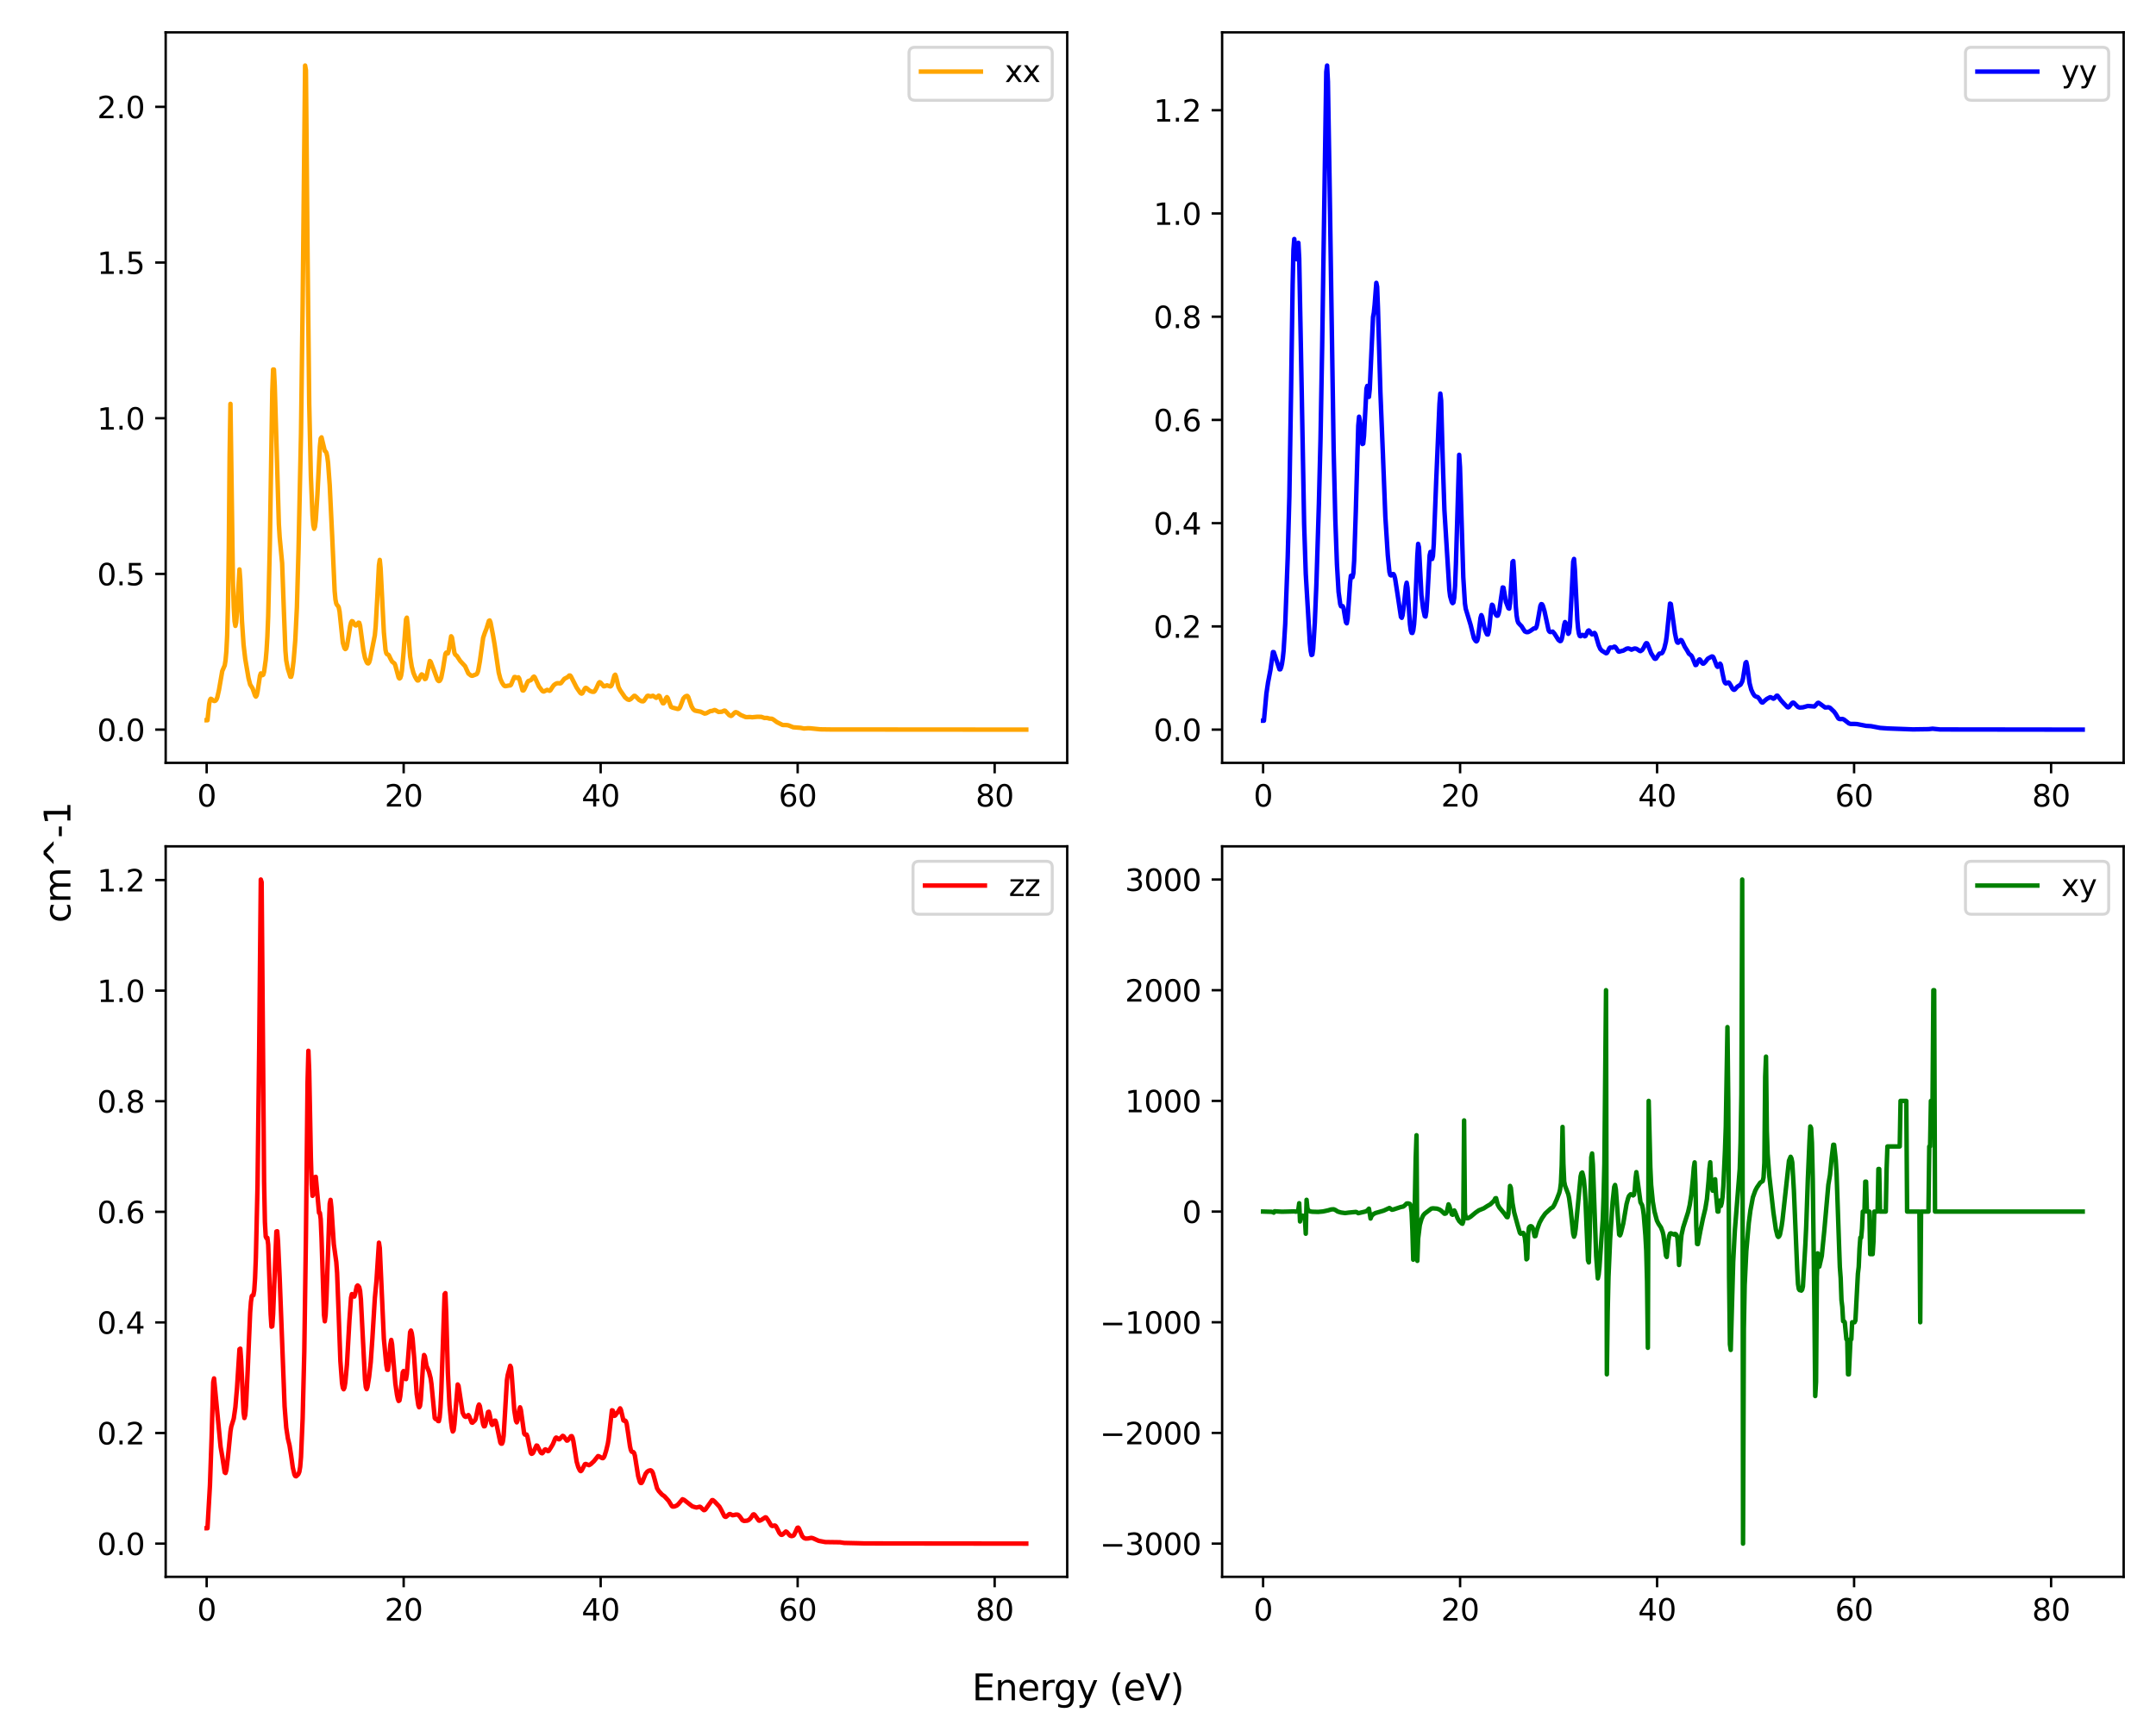 <?xml version="1.0" encoding="utf-8" standalone="no"?>
<!DOCTYPE svg PUBLIC "-//W3C//DTD SVG 1.1//EN"
  "http://www.w3.org/Graphics/SVG/1.1/DTD/svg11.dtd">
<svg xmlns:xlink="http://www.w3.org/1999/xlink" width="720pt" height="576pt" viewBox="0 0 720 576" xmlns="http://www.w3.org/2000/svg" version="1.1">
 <defs>
  <style type="text/css">*{stroke-linejoin: round; stroke-linecap: butt}</style>
 </defs>
 <g id="figure_1">
  <g id="patch_1">
   <path d="M 0 576 
L 720 576 
L 720 0 
L 0 0 
z
" style="fill: #ffffff"/>
  </g>
  <g id="axes_1">
   <g id="patch_2">
    <path d="M 55.33 254.72 
L 356.4 254.72 
L 356.4 10.8 
L 55.33 10.8 
z
" style="fill: #ffffff"/>
   </g>
   <g id="matplotlib.axis_1">
    <g id="xtick_1">
     <g id="line2d_1">
      <defs>
       <path id="m62128f4b42" d="M 0 0 
L 0 3.5 
" style="stroke: #000000; stroke-width: 0.8"/>
      </defs>
      <g>
       <use xlink:href="#m62128f4b42" x="69.015" y="254.72" style="stroke: #000000; stroke-width: 0.8"/>
      </g>
     </g>
     <g id="text_1">
      <!-- 0 -->
      <g transform="translate(65.834 269.318)scale(0.1 -0.1)">
       <defs>
        <path id="DejaVuSans-30" d="M 2034 4250 
Q 1547 4250 1301 3770 
Q 1056 3291 1056 2328 
Q 1056 1369 1301 889 
Q 1547 409 2034 409 
Q 2525 409 2770 889 
Q 3016 1369 3016 2328 
Q 3016 3291 2770 3770 
Q 2525 4250 2034 4250 
z
M 2034 4750 
Q 2819 4750 3233 4129 
Q 3647 3509 3647 2328 
Q 3647 1150 3233 529 
Q 2819 -91 2034 -91 
Q 1250 -91 836 529 
Q 422 1150 422 2328 
Q 422 3509 836 4129 
Q 1250 4750 2034 4750 
z
" transform="scale(0.016)"/>
       </defs>
       <use xlink:href="#DejaVuSans-30"/>
      </g>
     </g>
    </g>
    <g id="xtick_2">
     <g id="line2d_2">
      <g>
       <use xlink:href="#m62128f4b42" x="134.803" y="254.72" style="stroke: #000000; stroke-width: 0.8"/>
      </g>
     </g>
     <g id="text_2">
      <!-- 20 -->
      <g transform="translate(128.44 269.318)scale(0.1 -0.1)">
       <defs>
        <path id="DejaVuSans-32" d="M 1228 531 
L 3431 531 
L 3431 0 
L 469 0 
L 469 531 
Q 828 903 1448 1529 
Q 2069 2156 2228 2338 
Q 2531 2678 2651 2914 
Q 2772 3150 2772 3378 
Q 2772 3750 2511 3984 
Q 2250 4219 1831 4219 
Q 1534 4219 1204 4116 
Q 875 4013 500 3803 
L 500 4441 
Q 881 4594 1212 4672 
Q 1544 4750 1819 4750 
Q 2544 4750 2975 4387 
Q 3406 4025 3406 3419 
Q 3406 3131 3298 2873 
Q 3191 2616 2906 2266 
Q 2828 2175 2409 1742 
Q 1991 1309 1228 531 
z
" transform="scale(0.016)"/>
       </defs>
       <use xlink:href="#DejaVuSans-32"/>
       <use xlink:href="#DejaVuSans-30" x="63.623"/>
      </g>
     </g>
    </g>
    <g id="xtick_3">
     <g id="line2d_3">
      <g>
       <use xlink:href="#m62128f4b42" x="200.591" y="254.72" style="stroke: #000000; stroke-width: 0.8"/>
      </g>
     </g>
     <g id="text_3">
      <!-- 40 -->
      <g transform="translate(194.228 269.318)scale(0.1 -0.1)">
       <defs>
        <path id="DejaVuSans-34" d="M 2419 4116 
L 825 1625 
L 2419 1625 
L 2419 4116 
z
M 2253 4666 
L 3047 4666 
L 3047 1625 
L 3713 1625 
L 3713 1100 
L 3047 1100 
L 3047 0 
L 2419 0 
L 2419 1100 
L 313 1100 
L 313 1709 
L 2253 4666 
z
" transform="scale(0.016)"/>
       </defs>
       <use xlink:href="#DejaVuSans-34"/>
       <use xlink:href="#DejaVuSans-30" x="63.623"/>
      </g>
     </g>
    </g>
    <g id="xtick_4">
     <g id="line2d_4">
      <g>
       <use xlink:href="#m62128f4b42" x="266.379" y="254.72" style="stroke: #000000; stroke-width: 0.8"/>
      </g>
     </g>
     <g id="text_4">
      <!-- 60 -->
      <g transform="translate(260.016 269.318)scale(0.1 -0.1)">
       <defs>
        <path id="DejaVuSans-36" d="M 2113 2584 
Q 1688 2584 1439 2293 
Q 1191 2003 1191 1497 
Q 1191 994 1439 701 
Q 1688 409 2113 409 
Q 2538 409 2786 701 
Q 3034 994 3034 1497 
Q 3034 2003 2786 2293 
Q 2538 2584 2113 2584 
z
M 3366 4563 
L 3366 3988 
Q 3128 4100 2886 4159 
Q 2644 4219 2406 4219 
Q 1781 4219 1451 3797 
Q 1122 3375 1075 2522 
Q 1259 2794 1537 2939 
Q 1816 3084 2150 3084 
Q 2853 3084 3261 2657 
Q 3669 2231 3669 1497 
Q 3669 778 3244 343 
Q 2819 -91 2113 -91 
Q 1303 -91 875 529 
Q 447 1150 447 2328 
Q 447 3434 972 4092 
Q 1497 4750 2381 4750 
Q 2619 4750 2861 4703 
Q 3103 4656 3366 4563 
z
" transform="scale(0.016)"/>
       </defs>
       <use xlink:href="#DejaVuSans-36"/>
       <use xlink:href="#DejaVuSans-30" x="63.623"/>
      </g>
     </g>
    </g>
    <g id="xtick_5">
     <g id="line2d_5">
      <g>
       <use xlink:href="#m62128f4b42" x="332.167" y="254.72" style="stroke: #000000; stroke-width: 0.8"/>
      </g>
     </g>
     <g id="text_5">
      <!-- 80 -->
      <g transform="translate(325.804 269.318)scale(0.1 -0.1)">
       <defs>
        <path id="DejaVuSans-38" d="M 2034 2216 
Q 1584 2216 1326 1975 
Q 1069 1734 1069 1313 
Q 1069 891 1326 650 
Q 1584 409 2034 409 
Q 2484 409 2743 651 
Q 3003 894 3003 1313 
Q 3003 1734 2745 1975 
Q 2488 2216 2034 2216 
z
M 1403 2484 
Q 997 2584 770 2862 
Q 544 3141 544 3541 
Q 544 4100 942 4425 
Q 1341 4750 2034 4750 
Q 2731 4750 3128 4425 
Q 3525 4100 3525 3541 
Q 3525 3141 3298 2862 
Q 3072 2584 2669 2484 
Q 3125 2378 3379 2068 
Q 3634 1759 3634 1313 
Q 3634 634 3220 271 
Q 2806 -91 2034 -91 
Q 1263 -91 848 271 
Q 434 634 434 1313 
Q 434 1759 690 2068 
Q 947 2378 1403 2484 
z
M 1172 3481 
Q 1172 3119 1398 2916 
Q 1625 2713 2034 2713 
Q 2441 2713 2670 2916 
Q 2900 3119 2900 3481 
Q 2900 3844 2670 4047 
Q 2441 4250 2034 4250 
Q 1625 4250 1398 4047 
Q 1172 3844 1172 3481 
z
" transform="scale(0.016)"/>
       </defs>
       <use xlink:href="#DejaVuSans-38"/>
       <use xlink:href="#DejaVuSans-30" x="63.623"/>
      </g>
     </g>
    </g>
   </g>
   <g id="matplotlib.axis_2">
    <g id="ytick_1">
     <g id="line2d_6">
      <defs>
       <path id="mdf4f7c492a" d="M 0 0 
L -3.5 0 
" style="stroke: #000000; stroke-width: 0.8"/>
      </defs>
      <g>
       <use xlink:href="#mdf4f7c492a" x="55.33" y="243.633" style="stroke: #000000; stroke-width: 0.8"/>
      </g>
     </g>
     <g id="text_6">
      <!-- 0.0 -->
      <g transform="translate(32.427 247.432)scale(0.1 -0.1)">
       <defs>
        <path id="DejaVuSans-2e" d="M 684 794 
L 1344 794 
L 1344 0 
L 684 0 
L 684 794 
z
" transform="scale(0.016)"/>
       </defs>
       <use xlink:href="#DejaVuSans-30"/>
       <use xlink:href="#DejaVuSans-2e" x="63.623"/>
       <use xlink:href="#DejaVuSans-30" x="95.41"/>
      </g>
     </g>
    </g>
    <g id="ytick_2">
     <g id="line2d_7">
      <g>
       <use xlink:href="#mdf4f7c492a" x="55.33" y="191.642" style="stroke: #000000; stroke-width: 0.8"/>
      </g>
     </g>
     <g id="text_7">
      <!-- 0.5 -->
      <g transform="translate(32.427 195.442)scale(0.1 -0.1)">
       <defs>
        <path id="DejaVuSans-35" d="M 691 4666 
L 3169 4666 
L 3169 4134 
L 1269 4134 
L 1269 2991 
Q 1406 3038 1543 3061 
Q 1681 3084 1819 3084 
Q 2600 3084 3056 2656 
Q 3513 2228 3513 1497 
Q 3513 744 3044 326 
Q 2575 -91 1722 -91 
Q 1428 -91 1123 -41 
Q 819 9 494 109 
L 494 744 
Q 775 591 1075 516 
Q 1375 441 1709 441 
Q 2250 441 2565 725 
Q 2881 1009 2881 1497 
Q 2881 1984 2565 2268 
Q 2250 2553 1709 2553 
Q 1456 2553 1204 2497 
Q 953 2441 691 2322 
L 691 4666 
z
" transform="scale(0.016)"/>
       </defs>
       <use xlink:href="#DejaVuSans-30"/>
       <use xlink:href="#DejaVuSans-2e" x="63.623"/>
       <use xlink:href="#DejaVuSans-35" x="95.41"/>
      </g>
     </g>
    </g>
    <g id="ytick_3">
     <g id="line2d_8">
      <g>
       <use xlink:href="#mdf4f7c492a" x="55.33" y="139.652" style="stroke: #000000; stroke-width: 0.8"/>
      </g>
     </g>
     <g id="text_8">
      <!-- 1.0 -->
      <g transform="translate(32.427 143.451)scale(0.1 -0.1)">
       <defs>
        <path id="DejaVuSans-31" d="M 794 531 
L 1825 531 
L 1825 4091 
L 703 3866 
L 703 4441 
L 1819 4666 
L 2450 4666 
L 2450 531 
L 3481 531 
L 3481 0 
L 794 0 
L 794 531 
z
" transform="scale(0.016)"/>
       </defs>
       <use xlink:href="#DejaVuSans-31"/>
       <use xlink:href="#DejaVuSans-2e" x="63.623"/>
       <use xlink:href="#DejaVuSans-30" x="95.41"/>
      </g>
     </g>
    </g>
    <g id="ytick_4">
     <g id="line2d_9">
      <g>
       <use xlink:href="#mdf4f7c492a" x="55.33" y="87.662" style="stroke: #000000; stroke-width: 0.8"/>
      </g>
     </g>
     <g id="text_9">
      <!-- 1.5 -->
      <g transform="translate(32.427 91.461)scale(0.1 -0.1)">
       <use xlink:href="#DejaVuSans-31"/>
       <use xlink:href="#DejaVuSans-2e" x="63.623"/>
       <use xlink:href="#DejaVuSans-35" x="95.41"/>
      </g>
     </g>
    </g>
    <g id="ytick_5">
     <g id="line2d_10">
      <g>
       <use xlink:href="#mdf4f7c492a" x="55.33" y="35.671" style="stroke: #000000; stroke-width: 0.8"/>
      </g>
     </g>
     <g id="text_10">
      <!-- 2.0 -->
      <g transform="translate(32.427 39.471)scale(0.1 -0.1)">
       <use xlink:href="#DejaVuSans-32"/>
       <use xlink:href="#DejaVuSans-2e" x="63.623"/>
       <use xlink:href="#DejaVuSans-30" x="95.41"/>
      </g>
     </g>
    </g>
   </g>
   <g id="line2d_11">
    <path d="M 69.015 240.489 
L 69.289 240.489 
L 69.837 235.088 
L 70.111 233.743 
L 70.385 233.335 
L 70.659 233.432 
L 71.207 233.932 
L 71.481 234.059 
L 71.755 234.059 
L 72.029 233.904 
L 72.303 233.522 
L 72.577 232.831 
L 73.124 230.408 
L 74.22 224.075 
L 75.042 222.19 
L 75.317 220.532 
L 75.591 217.532 
L 75.864 212.162 
L 76.138 202.092 
L 76.412 182.772 
L 76.686 152.14 
L 76.96 134.86 
L 77.782 193.88 
L 78.056 202.76 
L 78.33 207.444 
L 78.604 208.995 
L 78.878 207.854 
L 79.152 204.349 
L 79.974 190.143 
L 80.248 193.736 
L 80.796 207.236 
L 81.344 215.311 
L 81.892 219.986 
L 82.988 226.412 
L 83.536 228.571 
L 84.083 229.455 
L 84.357 229.882 
L 84.905 231.473 
L 85.179 232.276 
L 85.453 232.61 
L 85.727 232.206 
L 86.001 231.029 
L 86.823 225.658 
L 87.097 224.861 
L 87.371 225.036 
L 87.645 225.451 
L 87.919 225.289 
L 88.193 224.331 
L 88.741 220.358 
L 89.015 217.169 
L 89.289 212.603 
L 89.563 205.785 
L 90.111 181.891 
L 90.933 130.685 
L 91.207 123.375 
L 91.481 123.39 
L 91.755 128.842 
L 93.125 174.994 
L 93.399 179.421 
L 94.221 188.055 
L 94.769 203.111 
L 95.316 217.256 
L 95.59 220.536 
L 96.138 223.337 
L 96.96 225.968 
L 97.234 225.984 
L 97.508 225.015 
L 98.056 220.59 
L 98.604 213.836 
L 99.152 202.802 
L 99.7 183.37 
L 100.522 144.855 
L 101.07 101.839 
L 101.892 21.887 
L 102.166 23.433 
L 102.714 84.866 
L 103.262 134.794 
L 103.81 158.849 
L 104.358 172.088 
L 104.632 175.384 
L 104.906 176.577 
L 105.18 175.935 
L 105.454 173.672 
L 106.001 165.179 
L 106.823 149.136 
L 107.097 146.42 
L 107.371 146.041 
L 108.467 150.56 
L 108.741 150.738 
L 109.015 151.216 
L 109.289 152.452 
L 109.563 154.562 
L 110.111 162.039 
L 110.933 179.089 
L 111.755 197.344 
L 112.029 200.224 
L 112.303 201.555 
L 112.577 202.051 
L 112.851 202.305 
L 113.125 202.843 
L 113.399 204.236 
L 114.495 214.662 
L 115.043 216.432 
L 115.317 216.734 
L 115.591 216.528 
L 115.865 215.69 
L 116.413 212.424 
L 116.96 208.942 
L 117.234 207.872 
L 117.508 207.407 
L 117.782 207.494 
L 118.604 208.779 
L 118.878 208.858 
L 119.152 208.675 
L 119.7 207.922 
L 119.974 207.976 
L 120.248 208.884 
L 120.796 212.921 
L 121.344 217.002 
L 121.892 219.681 
L 122.44 221.07 
L 122.714 221.45 
L 122.988 221.532 
L 123.262 221.214 
L 123.536 220.39 
L 125.18 212.095 
L 125.454 209.17 
L 126.002 199.476 
L 126.55 188.696 
L 126.824 186.956 
L 127.098 189.657 
L 128.193 211.125 
L 128.741 217.005 
L 129.015 218.14 
L 129.289 218.475 
L 129.563 218.544 
L 129.837 218.751 
L 130.385 219.917 
L 130.933 220.921 
L 131.755 221.563 
L 132.029 222.232 
L 133.125 226.262 
L 133.399 226.561 
L 133.673 226.376 
L 133.947 225.568 
L 134.221 223.956 
L 134.769 217.86 
L 135.591 206.818 
L 135.864 206.248 
L 136.138 208.558 
L 136.96 219.164 
L 137.509 222.562 
L 138.057 224.642 
L 138.604 225.976 
L 139.152 226.928 
L 139.426 227.218 
L 139.7 227.198 
L 139.974 226.8 
L 140.522 225.514 
L 140.796 225.184 
L 141.07 225.307 
L 141.892 226.75 
L 142.166 226.63 
L 142.44 225.872 
L 143.536 220.707 
L 143.81 220.947 
L 145.18 224.573 
L 146.002 226.82 
L 146.276 227.243 
L 146.55 227.426 
L 146.823 227.326 
L 147.097 226.925 
L 147.371 226.199 
L 147.919 223.445 
L 148.741 218.351 
L 149.015 217.921 
L 149.289 218.121 
L 149.563 218.172 
L 149.837 217.344 
L 150.659 212.465 
L 150.933 212.856 
L 151.755 217.986 
L 152.029 218.579 
L 152.577 219.013 
L 153.673 220.677 
L 155.317 222.449 
L 156.413 224.885 
L 157.235 225.525 
L 157.509 225.647 
L 157.782 225.646 
L 159.152 225.118 
L 159.426 224.72 
L 159.7 223.9 
L 160.248 220.837 
L 161.344 212.987 
L 161.892 211.361 
L 162.44 209.971 
L 163.262 207.318 
L 163.536 207.174 
L 163.81 207.823 
L 164.632 212.035 
L 165.18 215.265 
L 166.55 224.572 
L 167.098 226.678 
L 167.646 227.929 
L 168.194 228.77 
L 168.468 229.033 
L 168.741 229.126 
L 170.111 228.886 
L 170.385 228.882 
L 170.659 228.64 
L 171.207 227.307 
L 171.755 226.086 
L 172.029 226.053 
L 172.577 226.387 
L 173.125 226.165 
L 173.399 226.567 
L 174.495 230.521 
L 174.769 230.575 
L 175.043 230.281 
L 175.591 229.109 
L 176.139 227.803 
L 176.413 227.425 
L 176.961 227.226 
L 177.235 227.124 
L 177.509 226.888 
L 178.057 226.09 
L 178.331 225.921 
L 178.605 226.18 
L 179.974 229.2 
L 181.07 230.654 
L 181.344 230.854 
L 181.618 230.896 
L 182.714 230.352 
L 183.536 230.656 
L 183.81 230.481 
L 184.358 229.62 
L 184.906 228.833 
L 185.454 228.406 
L 186.002 228.148 
L 186.55 228.139 
L 187.098 228.198 
L 187.372 228.076 
L 187.92 227.357 
L 188.468 226.673 
L 189.564 226.096 
L 190.112 225.555 
L 190.385 225.561 
L 190.659 225.862 
L 192.577 229.616 
L 193.673 231.208 
L 193.947 231.494 
L 194.221 231.612 
L 194.495 231.466 
L 195.043 230.406 
L 195.317 229.892 
L 195.591 229.677 
L 195.865 229.759 
L 196.961 230.676 
L 197.783 230.99 
L 198.331 230.989 
L 198.604 230.781 
L 199.152 229.813 
L 199.975 228.015 
L 200.249 227.791 
L 200.523 227.891 
L 201.618 229.158 
L 201.892 229.144 
L 202.714 228.842 
L 203.81 229.206 
L 204.084 229.055 
L 204.358 228.57 
L 204.906 226.545 
L 205.18 225.559 
L 205.454 225.292 
L 205.728 225.957 
L 206.55 229.411 
L 207.098 230.484 
L 208.742 232.872 
L 209.563 233.539 
L 210.111 233.695 
L 210.659 233.417 
L 211.755 232.358 
L 212.029 232.361 
L 212.577 232.821 
L 213.399 233.688 
L 214.221 234.139 
L 214.769 234.185 
L 215.043 234.023 
L 215.591 233.21 
L 216.139 232.412 
L 216.413 232.309 
L 217.235 232.55 
L 218.057 232.328 
L 219.153 233.022 
L 219.975 232.283 
L 220.249 232.416 
L 220.796 233.753 
L 221.344 234.824 
L 221.618 234.843 
L 221.892 234.477 
L 222.44 233.105 
L 222.714 232.779 
L 222.988 233.089 
L 224.084 236.027 
L 224.632 236.287 
L 225.728 236.567 
L 226.276 236.723 
L 226.55 236.702 
L 226.824 236.531 
L 227.098 236.14 
L 227.646 234.745 
L 228.194 233.271 
L 228.742 232.648 
L 229.29 232.369 
L 229.564 232.391 
L 229.838 232.731 
L 230.386 234.292 
L 230.934 235.847 
L 231.481 236.789 
L 232.029 237.259 
L 232.851 237.436 
L 233.947 237.637 
L 235.317 238.279 
L 235.865 238.163 
L 237.235 237.437 
L 237.783 237.401 
L 238.605 237.083 
L 238.879 237.135 
L 239.975 237.732 
L 241.071 237.654 
L 241.893 237.281 
L 242.167 237.334 
L 242.714 237.906 
L 243.536 238.791 
L 244.084 239.056 
L 244.358 238.97 
L 244.906 238.403 
L 245.454 237.873 
L 245.728 237.794 
L 246.276 237.995 
L 247.372 238.748 
L 248.468 239.212 
L 249.016 239.444 
L 249.564 239.462 
L 250.386 239.417 
L 251.208 239.505 
L 252.852 239.346 
L 253.673 239.357 
L 254.221 239.367 
L 255.317 239.745 
L 256.139 239.721 
L 256.961 239.955 
L 257.783 240.002 
L 258.331 240.303 
L 259.427 241.119 
L 261.344 242.077 
L 262.715 242.112 
L 263.263 242.198 
L 264.906 242.842 
L 267.372 243.032 
L 268.468 243.267 
L 269.838 243.161 
L 270.66 243.197 
L 273.947 243.537 
L 277.509 243.585 
L 342.715 243.633 
L 342.715 243.633 
" clip-path="url(#pab5d5f06a1)" style="fill: none; stroke: #ffa500; stroke-width: 1.5; stroke-linecap: square"/>
   </g>
   <g id="patch_3">
    <path d="M 55.33 254.72 
L 55.33 10.8 
" style="fill: none; stroke: #000000; stroke-width: 0.8; stroke-linejoin: miter; stroke-linecap: square"/>
   </g>
   <g id="patch_4">
    <path d="M 356.4 254.72 
L 356.4 10.8 
" style="fill: none; stroke: #000000; stroke-width: 0.8; stroke-linejoin: miter; stroke-linecap: square"/>
   </g>
   <g id="patch_5">
    <path d="M 55.33 254.72 
L 356.4 254.72 
" style="fill: none; stroke: #000000; stroke-width: 0.8; stroke-linejoin: miter; stroke-linecap: square"/>
   </g>
   <g id="patch_6">
    <path d="M 55.33 10.8 
L 356.4 10.8 
" style="fill: none; stroke: #000000; stroke-width: 0.8; stroke-linejoin: miter; stroke-linecap: square"/>
   </g>
   <g id="legend_1">
    <g id="patch_7">
     <path d="M 305.562 33.478 
L 349.4 33.478 
Q 351.4 33.478 351.4 31.478 
L 351.4 17.8 
Q 351.4 15.8 349.4 15.8 
L 305.562 15.8 
Q 303.562 15.8 303.562 17.8 
L 303.562 31.478 
Q 303.562 33.478 305.562 33.478 
z
" style="fill: #ffffff; opacity: 0.8; stroke: #cccccc; stroke-linejoin: miter"/>
    </g>
    <g id="line2d_12">
     <path d="M 307.562 23.898 
L 317.562 23.898 
L 327.562 23.898 
" style="fill: none; stroke: #ffa500; stroke-width: 1.5; stroke-linecap: square"/>
    </g>
    <g id="text_11">
     <!-- xx -->
     <g transform="translate(335.562 27.398)scale(0.1 -0.1)">
      <defs>
       <path id="DejaVuSans-78" d="M 3513 3500 
L 2247 1797 
L 3578 0 
L 2900 0 
L 1881 1375 
L 863 0 
L 184 0 
L 1544 1831 
L 300 3500 
L 978 3500 
L 1906 2253 
L 2834 3500 
L 3513 3500 
z
" transform="scale(0.016)"/>
      </defs>
      <use xlink:href="#DejaVuSans-78"/>
      <use xlink:href="#DejaVuSans-78" x="59.18"/>
     </g>
    </g>
   </g>
  </g>
  <g id="axes_2">
   <g id="patch_8">
    <path d="M 408.13 254.72 
L 709.2 254.72 
L 709.2 10.8 
L 408.13 10.8 
z
" style="fill: #ffffff"/>
   </g>
   <g id="matplotlib.axis_3">
    <g id="xtick_6">
     <g id="line2d_13">
      <g>
       <use xlink:href="#m62128f4b42" x="421.815" y="254.72" style="stroke: #000000; stroke-width: 0.8"/>
      </g>
     </g>
     <g id="text_12">
      <!-- 0 -->
      <g transform="translate(418.634 269.318)scale(0.1 -0.1)">
       <use xlink:href="#DejaVuSans-30"/>
      </g>
     </g>
    </g>
    <g id="xtick_7">
     <g id="line2d_14">
      <g>
       <use xlink:href="#m62128f4b42" x="487.603" y="254.72" style="stroke: #000000; stroke-width: 0.8"/>
      </g>
     </g>
     <g id="text_13">
      <!-- 20 -->
      <g transform="translate(481.24 269.318)scale(0.1 -0.1)">
       <use xlink:href="#DejaVuSans-32"/>
       <use xlink:href="#DejaVuSans-30" x="63.623"/>
      </g>
     </g>
    </g>
    <g id="xtick_8">
     <g id="line2d_15">
      <g>
       <use xlink:href="#m62128f4b42" x="553.391" y="254.72" style="stroke: #000000; stroke-width: 0.8"/>
      </g>
     </g>
     <g id="text_14">
      <!-- 40 -->
      <g transform="translate(547.028 269.318)scale(0.1 -0.1)">
       <use xlink:href="#DejaVuSans-34"/>
       <use xlink:href="#DejaVuSans-30" x="63.623"/>
      </g>
     </g>
    </g>
    <g id="xtick_9">
     <g id="line2d_16">
      <g>
       <use xlink:href="#m62128f4b42" x="619.179" y="254.72" style="stroke: #000000; stroke-width: 0.8"/>
      </g>
     </g>
     <g id="text_15">
      <!-- 60 -->
      <g transform="translate(612.816 269.318)scale(0.1 -0.1)">
       <use xlink:href="#DejaVuSans-36"/>
       <use xlink:href="#DejaVuSans-30" x="63.623"/>
      </g>
     </g>
    </g>
    <g id="xtick_10">
     <g id="line2d_17">
      <g>
       <use xlink:href="#m62128f4b42" x="684.967" y="254.72" style="stroke: #000000; stroke-width: 0.8"/>
      </g>
     </g>
     <g id="text_16">
      <!-- 80 -->
      <g transform="translate(678.604 269.318)scale(0.1 -0.1)">
       <use xlink:href="#DejaVuSans-38"/>
       <use xlink:href="#DejaVuSans-30" x="63.623"/>
      </g>
     </g>
    </g>
   </g>
   <g id="matplotlib.axis_4">
    <g id="ytick_6">
     <g id="line2d_18">
      <g>
       <use xlink:href="#mdf4f7c492a" x="408.13" y="243.633" style="stroke: #000000; stroke-width: 0.8"/>
      </g>
     </g>
     <g id="text_17">
      <!-- 0.0 -->
      <g transform="translate(385.227 247.432)scale(0.1 -0.1)">
       <use xlink:href="#DejaVuSans-30"/>
       <use xlink:href="#DejaVuSans-2e" x="63.623"/>
       <use xlink:href="#DejaVuSans-30" x="95.41"/>
      </g>
     </g>
    </g>
    <g id="ytick_7">
     <g id="line2d_19">
      <g>
       <use xlink:href="#mdf4f7c492a" x="408.13" y="209.163" style="stroke: #000000; stroke-width: 0.8"/>
      </g>
     </g>
     <g id="text_18">
      <!-- 0.2 -->
      <g transform="translate(385.227 212.962)scale(0.1 -0.1)">
       <use xlink:href="#DejaVuSans-30"/>
       <use xlink:href="#DejaVuSans-2e" x="63.623"/>
       <use xlink:href="#DejaVuSans-32" x="95.41"/>
      </g>
     </g>
    </g>
    <g id="ytick_8">
     <g id="line2d_20">
      <g>
       <use xlink:href="#mdf4f7c492a" x="408.13" y="174.692" style="stroke: #000000; stroke-width: 0.8"/>
      </g>
     </g>
     <g id="text_19">
      <!-- 0.4 -->
      <g transform="translate(385.227 178.492)scale(0.1 -0.1)">
       <use xlink:href="#DejaVuSans-30"/>
       <use xlink:href="#DejaVuSans-2e" x="63.623"/>
       <use xlink:href="#DejaVuSans-34" x="95.41"/>
      </g>
     </g>
    </g>
    <g id="ytick_9">
     <g id="line2d_21">
      <g>
       <use xlink:href="#mdf4f7c492a" x="408.13" y="140.222" style="stroke: #000000; stroke-width: 0.8"/>
      </g>
     </g>
     <g id="text_20">
      <!-- 0.6 -->
      <g transform="translate(385.227 144.021)scale(0.1 -0.1)">
       <use xlink:href="#DejaVuSans-30"/>
       <use xlink:href="#DejaVuSans-2e" x="63.623"/>
       <use xlink:href="#DejaVuSans-36" x="95.41"/>
      </g>
     </g>
    </g>
    <g id="ytick_10">
     <g id="line2d_22">
      <g>
       <use xlink:href="#mdf4f7c492a" x="408.13" y="105.752" style="stroke: #000000; stroke-width: 0.8"/>
      </g>
     </g>
     <g id="text_21">
      <!-- 0.8 -->
      <g transform="translate(385.227 109.551)scale(0.1 -0.1)">
       <use xlink:href="#DejaVuSans-30"/>
       <use xlink:href="#DejaVuSans-2e" x="63.623"/>
       <use xlink:href="#DejaVuSans-38" x="95.41"/>
      </g>
     </g>
    </g>
    <g id="ytick_11">
     <g id="line2d_23">
      <g>
       <use xlink:href="#mdf4f7c492a" x="408.13" y="71.282" style="stroke: #000000; stroke-width: 0.8"/>
      </g>
     </g>
     <g id="text_22">
      <!-- 1.0 -->
      <g transform="translate(385.227 75.081)scale(0.1 -0.1)">
       <use xlink:href="#DejaVuSans-31"/>
       <use xlink:href="#DejaVuSans-2e" x="63.623"/>
       <use xlink:href="#DejaVuSans-30" x="95.41"/>
      </g>
     </g>
    </g>
    <g id="ytick_12">
     <g id="line2d_24">
      <g>
       <use xlink:href="#mdf4f7c492a" x="408.13" y="36.811" style="stroke: #000000; stroke-width: 0.8"/>
      </g>
     </g>
     <g id="text_23">
      <!-- 1.2 -->
      <g transform="translate(385.227 40.611)scale(0.1 -0.1)">
       <use xlink:href="#DejaVuSans-31"/>
       <use xlink:href="#DejaVuSans-2e" x="63.623"/>
       <use xlink:href="#DejaVuSans-32" x="95.41"/>
      </g>
     </g>
    </g>
   </g>
   <g id="line2d_25">
    <path d="M 421.815 240.645 
L 422.089 240.645 
L 422.911 231.632 
L 423.459 227.942 
L 424.281 223.629 
L 425.103 217.734 
L 425.377 217.768 
L 427.294 223.504 
L 427.568 223.49 
L 427.842 222.858 
L 428.117 221.666 
L 428.391 219.863 
L 428.664 217.246 
L 429.212 208.257 
L 430.034 186.109 
L 430.582 165.786 
L 431.13 132.205 
L 431.678 95.155 
L 431.952 83.415 
L 432.226 79.808 
L 432.774 86.385 
L 433.048 86.575 
L 433.596 81.084 
L 433.87 86.3 
L 434.692 129.873 
L 435.514 174.976 
L 436.062 191.619 
L 437.431 214.754 
L 437.705 217.404 
L 437.979 218.714 
L 438.253 218.57 
L 438.527 216.692 
L 439.075 208.026 
L 439.623 194.78 
L 440.445 168.273 
L 440.993 146.43 
L 441.541 115.458 
L 442.911 23.997 
L 443.185 21.887 
L 443.459 27.283 
L 444.007 60.239 
L 445.377 150.517 
L 445.925 173.254 
L 446.473 188.356 
L 447.021 197.654 
L 447.569 201.721 
L 447.842 202.45 
L 448.39 202.401 
L 448.664 202.941 
L 449.212 206.263 
L 449.486 207.81 
L 449.76 208.134 
L 450.034 206.635 
L 450.582 198.851 
L 450.856 194.648 
L 451.13 192.272 
L 451.404 192.186 
L 451.678 192.722 
L 451.952 191.454 
L 452.226 187.216 
L 452.774 170.78 
L 453.596 142.115 
L 453.87 139.146 
L 454.144 140.392 
L 454.692 146.509 
L 454.966 148.256 
L 455.24 148.122 
L 455.514 145.563 
L 456.336 129.777 
L 456.61 128.858 
L 457.158 132.53 
L 457.432 129.937 
L 458.528 105.859 
L 458.801 104.374 
L 459.075 101.65 
L 459.623 94.451 
L 459.897 95.76 
L 460.171 102.875 
L 460.993 131.126 
L 461.815 151.462 
L 462.637 172.506 
L 463.459 185.448 
L 464.007 191.012 
L 464.281 191.991 
L 464.555 192.146 
L 465.103 191.691 
L 465.377 191.711 
L 465.651 192.242 
L 465.925 193.341 
L 466.747 198.666 
L 467.843 205.976 
L 468.117 206.295 
L 468.391 205.451 
L 468.939 201.347 
L 469.487 195.757 
L 469.76 194.581 
L 470.034 196.217 
L 470.856 208.471 
L 471.13 210.449 
L 471.404 211.31 
L 471.678 211.353 
L 471.952 210.522 
L 472.226 208.473 
L 472.5 204.73 
L 473.048 192.168 
L 473.322 185.469 
L 473.596 181.609 
L 473.87 182.754 
L 474.692 198.741 
L 475.24 203.171 
L 475.788 205.726 
L 476.062 205.875 
L 476.336 204.199 
L 476.61 200.397 
L 477.432 185.452 
L 477.706 184.293 
L 478.254 186.658 
L 478.528 185.682 
L 478.802 181.734 
L 479.624 160.54 
L 480.719 134.794 
L 480.993 131.425 
L 481.267 133.724 
L 481.815 154.037 
L 482.363 170.355 
L 484.007 196.983 
L 484.281 199.115 
L 484.829 201.032 
L 485.103 201.403 
L 485.377 201.174 
L 485.651 199.585 
L 485.925 195.613 
L 486.199 188.52 
L 487.295 151.867 
L 487.569 156.055 
L 488.664 192.724 
L 489.212 201.446 
L 489.486 203.295 
L 490.309 205.99 
L 491.131 208.7 
L 492.226 213.138 
L 492.774 214 
L 493.048 214.174 
L 493.322 213.912 
L 493.596 212.91 
L 494.144 208.516 
L 494.418 206.343 
L 494.692 205.396 
L 494.966 205.942 
L 495.788 209.867 
L 496.336 211.32 
L 496.61 211.842 
L 496.884 211.877 
L 497.158 210.989 
L 497.432 208.947 
L 497.98 203.342 
L 498.254 201.925 
L 498.528 202.149 
L 499.076 204.369 
L 499.623 205.354 
L 499.897 205.607 
L 500.171 205.569 
L 500.445 204.99 
L 500.719 203.787 
L 501.267 199.815 
L 501.815 196.162 
L 502.089 196.236 
L 502.911 200.966 
L 503.733 203.081 
L 504.007 203.229 
L 504.281 201.443 
L 505.103 187.648 
L 505.377 187.34 
L 505.651 191.433 
L 506.199 202.407 
L 506.473 205.498 
L 506.747 207.13 
L 507.021 207.917 
L 507.569 208.543 
L 508.117 209.092 
L 508.665 209.974 
L 509.213 210.821 
L 509.761 211.078 
L 510.309 211.062 
L 511.13 210.622 
L 512.226 209.84 
L 512.774 209.831 
L 513.048 209.468 
L 513.322 208.535 
L 514.418 202.302 
L 514.692 201.724 
L 514.966 201.783 
L 515.24 202.248 
L 515.788 204.08 
L 517.158 210.438 
L 517.432 210.898 
L 517.706 211.046 
L 518.528 210.903 
L 519.076 211.52 
L 520.446 213.689 
L 520.994 214.087 
L 521.268 214.008 
L 521.541 213.406 
L 521.815 212.141 
L 522.363 208.607 
L 522.637 207.714 
L 522.911 208.055 
L 523.733 211.646 
L 524.007 211.273 
L 524.281 209.091 
L 524.829 198.68 
L 525.377 187.537 
L 525.651 186.64 
L 525.925 190.058 
L 526.747 206.936 
L 527.021 209.968 
L 527.295 211.642 
L 527.569 212.357 
L 527.843 212.449 
L 528.391 212.015 
L 528.665 212.031 
L 529.213 212.469 
L 529.487 212.35 
L 530.035 211.202 
L 530.309 210.666 
L 530.583 210.51 
L 530.857 210.749 
L 531.405 211.634 
L 531.679 211.838 
L 531.953 211.736 
L 532.227 211.438 
L 532.5 211.345 
L 532.774 211.716 
L 533.322 213.571 
L 533.87 215.442 
L 534.418 216.687 
L 534.966 217.28 
L 536.336 218.129 
L 536.61 218.054 
L 536.884 217.649 
L 537.432 216.473 
L 537.706 216.213 
L 538.528 216.243 
L 539.076 215.93 
L 539.35 215.969 
L 539.624 216.261 
L 540.446 217.511 
L 540.72 217.603 
L 541.542 217.37 
L 542.09 217.254 
L 543.185 216.615 
L 543.733 216.503 
L 544.281 216.666 
L 544.829 216.942 
L 545.377 216.706 
L 545.925 216.532 
L 546.473 216.634 
L 547.021 216.964 
L 547.569 217.349 
L 547.843 217.414 
L 548.391 217.066 
L 548.939 216.236 
L 549.487 215.091 
L 549.761 214.761 
L 550.035 214.814 
L 550.309 215.317 
L 551.404 218.15 
L 552.501 219.875 
L 552.775 219.99 
L 553.049 219.881 
L 553.597 219.051 
L 554.144 218.264 
L 554.966 218.114 
L 555.24 217.788 
L 555.788 216.501 
L 556.336 214.256 
L 556.61 212.337 
L 557.706 201.549 
L 557.98 201.693 
L 558.528 205.498 
L 559.35 211.432 
L 559.898 214.024 
L 560.172 214.549 
L 560.446 214.612 
L 561.268 213.711 
L 561.542 213.782 
L 561.816 214.222 
L 562.637 215.977 
L 563.459 217.268 
L 564.007 218.269 
L 564.555 218.693 
L 564.829 218.916 
L 565.103 219.391 
L 566.199 222.077 
L 566.473 222.012 
L 567.021 220.908 
L 567.295 220.365 
L 567.569 220.168 
L 567.843 220.404 
L 568.391 221.365 
L 568.665 221.589 
L 568.939 221.568 
L 569.487 221.043 
L 570.309 219.949 
L 571.131 219.479 
L 571.679 219.197 
L 571.953 219.235 
L 572.227 219.534 
L 572.775 220.926 
L 573.322 222.394 
L 573.596 222.669 
L 573.87 222.434 
L 574.418 221.598 
L 574.692 222.003 
L 575.24 224.841 
L 575.788 227.376 
L 576.062 227.983 
L 576.336 228.207 
L 576.61 228.147 
L 577.158 227.868 
L 577.432 227.985 
L 577.98 228.859 
L 578.528 229.889 
L 578.802 230.219 
L 579.076 230.339 
L 579.35 230.239 
L 580.172 229.307 
L 581.268 228.605 
L 581.816 227.567 
L 582.09 226.527 
L 582.912 221.35 
L 583.186 221.076 
L 583.46 222.327 
L 584.281 228.207 
L 584.829 230.272 
L 585.377 231.47 
L 585.925 232.305 
L 586.473 232.627 
L 587.021 232.776 
L 587.569 233.412 
L 588.117 234.302 
L 588.391 234.558 
L 588.665 234.578 
L 589.213 234.062 
L 590.035 233.376 
L 591.131 232.803 
L 591.405 232.85 
L 592.227 233.301 
L 592.501 233.2 
L 593.323 232.302 
L 593.597 232.308 
L 594.145 233.005 
L 594.693 233.764 
L 595.788 234.97 
L 596.884 236.115 
L 597.158 236.197 
L 597.432 236.066 
L 597.98 235.376 
L 598.528 234.702 
L 598.802 234.607 
L 599.076 234.685 
L 599.898 235.525 
L 600.446 236.062 
L 600.994 236.267 
L 602.09 236.194 
L 603.734 235.727 
L 605.925 235.905 
L 606.473 235.341 
L 607.021 234.733 
L 607.295 234.671 
L 607.843 235.03 
L 609.487 236.23 
L 610.035 236.214 
L 610.583 236.15 
L 611.131 236.343 
L 612.501 237.642 
L 613.049 238.4 
L 613.871 239.817 
L 614.144 240.044 
L 614.693 240.13 
L 615.241 240.053 
L 615.789 240.26 
L 617.432 241.543 
L 617.98 241.72 
L 619.35 241.736 
L 620.172 241.78 
L 623.186 242.37 
L 624.83 242.477 
L 627.843 243.051 
L 628.939 243.133 
L 630.309 243.234 
L 633.049 243.337 
L 635.789 243.436 
L 638.802 243.555 
L 644.008 243.479 
L 645.378 243.324 
L 647.843 243.575 
L 695.515 243.633 
L 695.515 243.633 
" clip-path="url(#pe514eb2e23)" style="fill: none; stroke: #0000ff; stroke-width: 1.5; stroke-linecap: square"/>
   </g>
   <g id="patch_9">
    <path d="M 408.13 254.72 
L 408.13 10.8 
" style="fill: none; stroke: #000000; stroke-width: 0.8; stroke-linejoin: miter; stroke-linecap: square"/>
   </g>
   <g id="patch_10">
    <path d="M 709.2 254.72 
L 709.2 10.8 
" style="fill: none; stroke: #000000; stroke-width: 0.8; stroke-linejoin: miter; stroke-linecap: square"/>
   </g>
   <g id="patch_11">
    <path d="M 408.13 254.72 
L 709.2 254.72 
" style="fill: none; stroke: #000000; stroke-width: 0.8; stroke-linejoin: miter; stroke-linecap: square"/>
   </g>
   <g id="patch_12">
    <path d="M 408.13 10.8 
L 709.2 10.8 
" style="fill: none; stroke: #000000; stroke-width: 0.8; stroke-linejoin: miter; stroke-linecap: square"/>
   </g>
   <g id="legend_2">
    <g id="patch_13">
     <path d="M 658.362 33.478 
L 702.2 33.478 
Q 704.2 33.478 704.2 31.478 
L 704.2 17.8 
Q 704.2 15.8 702.2 15.8 
L 658.362 15.8 
Q 656.362 15.8 656.362 17.8 
L 656.362 31.478 
Q 656.362 33.478 658.362 33.478 
z
" style="fill: #ffffff; opacity: 0.8; stroke: #cccccc; stroke-linejoin: miter"/>
    </g>
    <g id="line2d_26">
     <path d="M 660.362 23.898 
L 670.362 23.898 
L 680.362 23.898 
" style="fill: none; stroke: #0000ff; stroke-width: 1.5; stroke-linecap: square"/>
    </g>
    <g id="text_24">
     <!-- yy -->
     <g transform="translate(688.362 27.398)scale(0.1 -0.1)">
      <defs>
       <path id="DejaVuSans-79" d="M 2059 -325 
Q 1816 -950 1584 -1140 
Q 1353 -1331 966 -1331 
L 506 -1331 
L 506 -850 
L 844 -850 
Q 1081 -850 1212 -737 
Q 1344 -625 1503 -206 
L 1606 56 
L 191 3500 
L 800 3500 
L 1894 763 
L 2988 3500 
L 3597 3500 
L 2059 -325 
z
" transform="scale(0.016)"/>
      </defs>
      <use xlink:href="#DejaVuSans-79"/>
      <use xlink:href="#DejaVuSans-79" x="59.18"/>
     </g>
    </g>
   </g>
  </g>
  <g id="axes_3">
   <g id="patch_14">
    <path d="M 55.33 526.52 
L 356.4 526.52 
L 356.4 282.6 
L 55.33 282.6 
z
" style="fill: #ffffff"/>
   </g>
   <g id="matplotlib.axis_5">
    <g id="xtick_11">
     <g id="line2d_27">
      <g>
       <use xlink:href="#m62128f4b42" x="69.015" y="526.52" style="stroke: #000000; stroke-width: 0.8"/>
      </g>
     </g>
     <g id="text_25">
      <!-- 0 -->
      <g transform="translate(65.834 541.118)scale(0.1 -0.1)">
       <use xlink:href="#DejaVuSans-30"/>
      </g>
     </g>
    </g>
    <g id="xtick_12">
     <g id="line2d_28">
      <g>
       <use xlink:href="#m62128f4b42" x="134.803" y="526.52" style="stroke: #000000; stroke-width: 0.8"/>
      </g>
     </g>
     <g id="text_26">
      <!-- 20 -->
      <g transform="translate(128.44 541.118)scale(0.1 -0.1)">
       <use xlink:href="#DejaVuSans-32"/>
       <use xlink:href="#DejaVuSans-30" x="63.623"/>
      </g>
     </g>
    </g>
    <g id="xtick_13">
     <g id="line2d_29">
      <g>
       <use xlink:href="#m62128f4b42" x="200.591" y="526.52" style="stroke: #000000; stroke-width: 0.8"/>
      </g>
     </g>
     <g id="text_27">
      <!-- 40 -->
      <g transform="translate(194.228 541.118)scale(0.1 -0.1)">
       <use xlink:href="#DejaVuSans-34"/>
       <use xlink:href="#DejaVuSans-30" x="63.623"/>
      </g>
     </g>
    </g>
    <g id="xtick_14">
     <g id="line2d_30">
      <g>
       <use xlink:href="#m62128f4b42" x="266.379" y="526.52" style="stroke: #000000; stroke-width: 0.8"/>
      </g>
     </g>
     <g id="text_28">
      <!-- 60 -->
      <g transform="translate(260.016 541.118)scale(0.1 -0.1)">
       <use xlink:href="#DejaVuSans-36"/>
       <use xlink:href="#DejaVuSans-30" x="63.623"/>
      </g>
     </g>
    </g>
    <g id="xtick_15">
     <g id="line2d_31">
      <g>
       <use xlink:href="#m62128f4b42" x="332.167" y="526.52" style="stroke: #000000; stroke-width: 0.8"/>
      </g>
     </g>
     <g id="text_29">
      <!-- 80 -->
      <g transform="translate(325.804 541.118)scale(0.1 -0.1)">
       <use xlink:href="#DejaVuSans-38"/>
       <use xlink:href="#DejaVuSans-30" x="63.623"/>
      </g>
     </g>
    </g>
   </g>
   <g id="matplotlib.axis_6">
    <g id="ytick_13">
     <g id="line2d_32">
      <g>
       <use xlink:href="#mdf4f7c492a" x="55.33" y="515.433" style="stroke: #000000; stroke-width: 0.8"/>
      </g>
     </g>
     <g id="text_30">
      <!-- 0.0 -->
      <g transform="translate(32.427 519.232)scale(0.1 -0.1)">
       <use xlink:href="#DejaVuSans-30"/>
       <use xlink:href="#DejaVuSans-2e" x="63.623"/>
       <use xlink:href="#DejaVuSans-30" x="95.41"/>
      </g>
     </g>
    </g>
    <g id="ytick_14">
     <g id="line2d_33">
      <g>
       <use xlink:href="#mdf4f7c492a" x="55.33" y="478.502" style="stroke: #000000; stroke-width: 0.8"/>
      </g>
     </g>
     <g id="text_31">
      <!-- 0.2 -->
      <g transform="translate(32.427 482.302)scale(0.1 -0.1)">
       <use xlink:href="#DejaVuSans-30"/>
       <use xlink:href="#DejaVuSans-2e" x="63.623"/>
       <use xlink:href="#DejaVuSans-32" x="95.41"/>
      </g>
     </g>
    </g>
    <g id="ytick_15">
     <g id="line2d_34">
      <g>
       <use xlink:href="#mdf4f7c492a" x="55.33" y="441.572" style="stroke: #000000; stroke-width: 0.8"/>
      </g>
     </g>
     <g id="text_32">
      <!-- 0.4 -->
      <g transform="translate(32.427 445.371)scale(0.1 -0.1)">
       <use xlink:href="#DejaVuSans-30"/>
       <use xlink:href="#DejaVuSans-2e" x="63.623"/>
       <use xlink:href="#DejaVuSans-34" x="95.41"/>
      </g>
     </g>
    </g>
    <g id="ytick_16">
     <g id="line2d_35">
      <g>
       <use xlink:href="#mdf4f7c492a" x="55.33" y="404.642" style="stroke: #000000; stroke-width: 0.8"/>
      </g>
     </g>
     <g id="text_33">
      <!-- 0.6 -->
      <g transform="translate(32.427 408.441)scale(0.1 -0.1)">
       <use xlink:href="#DejaVuSans-30"/>
       <use xlink:href="#DejaVuSans-2e" x="63.623"/>
       <use xlink:href="#DejaVuSans-36" x="95.41"/>
      </g>
     </g>
    </g>
    <g id="ytick_17">
     <g id="line2d_36">
      <g>
       <use xlink:href="#mdf4f7c492a" x="55.33" y="367.711" style="stroke: #000000; stroke-width: 0.8"/>
      </g>
     </g>
     <g id="text_34">
      <!-- 0.8 -->
      <g transform="translate(32.427 371.51)scale(0.1 -0.1)">
       <use xlink:href="#DejaVuSans-30"/>
       <use xlink:href="#DejaVuSans-2e" x="63.623"/>
       <use xlink:href="#DejaVuSans-38" x="95.41"/>
      </g>
     </g>
    </g>
    <g id="ytick_18">
     <g id="line2d_37">
      <g>
       <use xlink:href="#mdf4f7c492a" x="55.33" y="330.781" style="stroke: #000000; stroke-width: 0.8"/>
      </g>
     </g>
     <g id="text_35">
      <!-- 1.0 -->
      <g transform="translate(32.427 334.58)scale(0.1 -0.1)">
       <use xlink:href="#DejaVuSans-31"/>
       <use xlink:href="#DejaVuSans-2e" x="63.623"/>
       <use xlink:href="#DejaVuSans-30" x="95.41"/>
      </g>
     </g>
    </g>
    <g id="ytick_19">
     <g id="line2d_38">
      <g>
       <use xlink:href="#mdf4f7c492a" x="55.33" y="293.851" style="stroke: #000000; stroke-width: 0.8"/>
      </g>
     </g>
     <g id="text_36">
      <!-- 1.2 -->
      <g transform="translate(32.427 297.65)scale(0.1 -0.1)">
       <use xlink:href="#DejaVuSans-31"/>
       <use xlink:href="#DejaVuSans-2e" x="63.623"/>
       <use xlink:href="#DejaVuSans-32" x="95.41"/>
      </g>
     </g>
    </g>
   </g>
   <g id="line2d_39">
    <path d="M 69.015 510.29 
L 69.289 510.29 
L 70.111 495.993 
L 70.659 480.358 
L 71.207 461.523 
L 71.481 460.271 
L 73.672 483.15 
L 74.22 486.266 
L 75.042 491.643 
L 75.317 491.857 
L 75.591 490.9 
L 76.138 486.359 
L 76.96 477.986 
L 77.234 476.367 
L 78.056 473.7 
L 78.604 469.883 
L 79.152 463.442 
L 79.974 450.521 
L 80.248 450.331 
L 80.522 454.032 
L 81.344 471.623 
L 81.618 473.492 
L 81.892 472.534 
L 82.166 469.301 
L 82.714 457.689 
L 83.536 438.257 
L 83.81 434.673 
L 84.083 432.794 
L 84.357 432.482 
L 84.631 432.468 
L 84.905 430.915 
L 85.179 426.775 
L 85.453 419.78 
L 86.001 395.938 
L 86.549 350.727 
L 87.097 293.687 
L 87.371 294.564 
L 88.193 394.59 
L 88.467 408.068 
L 88.741 412.915 
L 89.015 413.481 
L 89.289 413.335 
L 89.563 415.612 
L 90.111 430.927 
L 90.385 438.808 
L 90.659 442.998 
L 90.933 442.848 
L 91.207 438.801 
L 92.303 411.213 
L 92.577 411.132 
L 92.851 414.667 
L 93.399 426.738 
L 95.042 469.599 
L 95.59 476.713 
L 96.138 480.327 
L 96.686 482.604 
L 97.234 486.084 
L 97.782 490.026 
L 98.33 492.376 
L 98.604 492.859 
L 98.878 492.959 
L 99.426 492.487 
L 99.7 492.114 
L 99.974 491.415 
L 100.248 489.805 
L 100.522 486.53 
L 101.07 473.601 
L 101.618 451.442 
L 102.166 413.083 
L 102.714 361.34 
L 102.988 350.874 
L 103.262 357.697 
L 103.81 386.383 
L 104.084 395.457 
L 104.358 399.308 
L 104.632 398.83 
L 105.18 393.056 
L 105.454 392.967 
L 106.549 404.994 
L 106.823 404.989 
L 107.097 407.043 
L 107.371 413.301 
L 108.193 439.042 
L 108.467 441.202 
L 108.741 439.146 
L 109.015 433.586 
L 110.111 401.894 
L 110.385 400.653 
L 110.659 403.127 
L 111.481 415.478 
L 112.029 419.471 
L 112.303 421.402 
L 112.577 425.101 
L 113.125 439.508 
L 113.673 454.49 
L 114.221 461.867 
L 114.495 463.413 
L 114.769 463.898 
L 115.043 463.307 
L 115.317 461.656 
L 115.865 455.567 
L 116.687 440.973 
L 117.234 433.292 
L 117.508 432.116 
L 117.782 432.296 
L 118.056 432.874 
L 118.33 432.94 
L 118.604 432.065 
L 119.152 429.509 
L 119.426 429.223 
L 119.7 429.449 
L 119.974 429.854 
L 120.248 431.034 
L 120.522 433.942 
L 121.07 444.723 
L 121.892 460.642 
L 122.166 463.172 
L 122.44 463.868 
L 122.714 463.171 
L 123.262 459.799 
L 123.81 454.817 
L 124.358 446.937 
L 125.18 433.469 
L 125.728 427.648 
L 126.55 414.949 
L 126.824 416.706 
L 128.193 447.058 
L 129.015 455.808 
L 129.289 457.39 
L 129.563 457.412 
L 129.837 455.506 
L 130.385 448.84 
L 130.659 447.423 
L 130.933 448.85 
L 132.029 461.956 
L 132.577 465.74 
L 132.851 467.067 
L 133.125 467.802 
L 133.399 467.623 
L 133.673 466.206 
L 134.495 458.245 
L 134.769 457.814 
L 135.317 460.302 
L 135.591 460.508 
L 135.864 458.838 
L 136.96 444.802 
L 137.234 444.294 
L 137.509 445.171 
L 137.783 446.983 
L 138.331 453.611 
L 139.152 465.455 
L 139.7 469.214 
L 139.974 469.909 
L 140.248 469.506 
L 140.522 467.52 
L 141.07 459.038 
L 141.344 454.68 
L 141.618 452.46 
L 141.892 452.925 
L 142.44 456.098 
L 143.262 458.033 
L 143.81 460.217 
L 144.084 462.125 
L 145.18 473.49 
L 145.454 473.837 
L 145.728 473.776 
L 146.002 473.998 
L 146.276 474.487 
L 146.55 474.537 
L 146.823 473.298 
L 147.097 470.103 
L 147.371 464.648 
L 148.467 432.164 
L 148.741 431.787 
L 149.015 438.488 
L 149.563 458.32 
L 150.111 469.167 
L 150.659 474.891 
L 150.933 476.939 
L 151.207 477.997 
L 151.481 477.617 
L 151.755 475.58 
L 152.851 462.299 
L 153.125 462.745 
L 154.495 471.718 
L 155.043 472.802 
L 155.317 473.058 
L 155.591 473.114 
L 156.413 472.5 
L 156.687 472.902 
L 157.509 474.988 
L 157.782 475.068 
L 158.604 474.272 
L 158.878 473.712 
L 159.426 471.026 
L 159.7 469.6 
L 159.974 468.992 
L 160.248 469.53 
L 160.796 472.645 
L 161.344 475.581 
L 161.618 476.267 
L 161.892 476.225 
L 162.166 475.449 
L 162.988 471.493 
L 163.262 471.394 
L 163.536 472.397 
L 164.084 475.302 
L 164.358 475.804 
L 164.632 475.532 
L 165.18 474.373 
L 165.454 474.385 
L 165.728 475.158 
L 167.098 481.735 
L 167.372 482.067 
L 167.646 482.048 
L 167.92 481.387 
L 168.194 479.413 
L 168.741 470.254 
L 169.289 460.863 
L 169.563 459.11 
L 170.111 457.114 
L 170.385 456.059 
L 170.659 456.658 
L 170.933 459.64 
L 171.755 470.998 
L 172.303 474.449 
L 172.577 474.947 
L 172.851 474.296 
L 173.399 470.744 
L 173.673 469.922 
L 173.947 470.775 
L 175.043 478.684 
L 175.317 479.033 
L 175.591 478.954 
L 175.865 479.025 
L 176.139 479.716 
L 177.235 485.15 
L 177.509 485.451 
L 177.783 485.372 
L 178.057 485.078 
L 178.605 483.839 
L 179.153 482.68 
L 179.427 482.746 
L 179.974 483.827 
L 180.522 484.888 
L 180.796 485.194 
L 181.07 485.269 
L 181.344 485.007 
L 181.892 484.076 
L 182.166 483.955 
L 182.988 484.558 
L 183.262 484.453 
L 184.084 483.161 
L 184.632 482.235 
L 185.454 480.271 
L 185.728 480.015 
L 186.002 480.122 
L 186.55 480.591 
L 186.824 480.586 
L 187.372 480.004 
L 187.92 479.455 
L 188.194 479.56 
L 189.29 481.034 
L 189.564 480.987 
L 190.112 480.361 
L 190.659 479.581 
L 190.933 479.542 
L 191.207 480.05 
L 191.481 481.218 
L 192.577 488.085 
L 193.125 489.917 
L 193.673 491.044 
L 193.947 491.227 
L 194.221 491.043 
L 195.317 488.935 
L 195.591 488.829 
L 196.139 489.031 
L 196.687 489.233 
L 197.235 488.937 
L 198.331 487.932 
L 199.701 486.21 
L 199.975 486.26 
L 201.071 486.88 
L 201.344 486.899 
L 201.618 486.668 
L 201.892 486.115 
L 202.44 484.358 
L 202.988 482.082 
L 203.262 480.397 
L 204.358 470.911 
L 204.632 471.01 
L 205.18 472.773 
L 205.454 472.647 
L 206.002 471.835 
L 206.276 471.612 
L 207.098 470.263 
L 207.372 470.806 
L 208.194 474.293 
L 208.468 474.435 
L 208.742 474.334 
L 209.016 474.579 
L 209.29 475.458 
L 209.837 479.08 
L 210.385 482.904 
L 210.659 484.122 
L 210.933 484.703 
L 211.207 484.846 
L 211.481 484.856 
L 211.755 485.175 
L 212.029 486.091 
L 212.577 489.52 
L 213.125 492.924 
L 213.673 494.82 
L 213.947 495.188 
L 214.221 495.188 
L 214.495 494.837 
L 215.043 493.482 
L 215.591 492.138 
L 216.139 491.425 
L 216.687 491.077 
L 217.235 490.95 
L 217.509 491.069 
L 217.783 491.374 
L 218.057 491.945 
L 218.605 493.909 
L 219.427 496.949 
L 219.975 497.843 
L 221.07 499.051 
L 221.892 499.624 
L 223.262 501.112 
L 224.358 502.891 
L 224.632 503.059 
L 225.18 503.044 
L 226.002 502.721 
L 226.55 502.244 
L 227.92 500.616 
L 228.468 500.843 
L 230.66 502.565 
L 231.208 502.986 
L 232.029 503.241 
L 232.577 503.379 
L 233.125 503.257 
L 233.673 503.115 
L 233.947 503.218 
L 234.495 503.781 
L 235.043 504.253 
L 235.317 504.22 
L 235.591 504 
L 237.783 500.926 
L 238.057 500.913 
L 238.605 501.342 
L 240.249 503.09 
L 240.797 504.063 
L 241.893 506.255 
L 242.167 506.466 
L 242.44 506.491 
L 242.988 506.05 
L 243.536 505.592 
L 243.81 505.556 
L 244.632 505.953 
L 245.18 505.881 
L 245.728 505.739 
L 246.276 505.758 
L 246.55 505.855 
L 247.098 506.421 
L 247.92 507.608 
L 248.468 507.864 
L 249.564 507.759 
L 250.112 507.481 
L 250.66 506.946 
L 251.482 505.727 
L 251.756 505.649 
L 252.03 505.847 
L 253.399 507.736 
L 253.673 507.78 
L 254.221 507.538 
L 255.591 506.65 
L 255.865 506.725 
L 256.413 507.465 
L 257.509 509.318 
L 257.783 509.519 
L 258.057 509.556 
L 258.605 509.374 
L 258.879 509.428 
L 259.153 509.685 
L 259.701 510.705 
L 260.249 511.825 
L 260.797 512.448 
L 261.071 512.509 
L 261.344 512.389 
L 262.441 511.389 
L 262.715 511.513 
L 263.811 512.759 
L 264.358 512.932 
L 264.906 512.799 
L 265.18 512.525 
L 265.728 511.382 
L 266.276 510.179 
L 266.55 510.09 
L 266.824 510.428 
L 267.92 512.97 
L 268.468 513.52 
L 269.016 513.752 
L 269.838 513.719 
L 270.934 513.504 
L 271.482 513.634 
L 273.399 514.495 
L 275.591 514.915 
L 280.523 514.986 
L 281.893 515.199 
L 286.55 515.307 
L 288.742 515.37 
L 342.715 515.433 
L 342.715 515.433 
" clip-path="url(#p4154a2a76e)" style="fill: none; stroke: #ff0000; stroke-width: 1.5; stroke-linecap: square"/>
   </g>
   <g id="patch_15">
    <path d="M 55.33 526.52 
L 55.33 282.6 
" style="fill: none; stroke: #000000; stroke-width: 0.8; stroke-linejoin: miter; stroke-linecap: square"/>
   </g>
   <g id="patch_16">
    <path d="M 356.4 526.52 
L 356.4 282.6 
" style="fill: none; stroke: #000000; stroke-width: 0.8; stroke-linejoin: miter; stroke-linecap: square"/>
   </g>
   <g id="patch_17">
    <path d="M 55.33 526.52 
L 356.4 526.52 
" style="fill: none; stroke: #000000; stroke-width: 0.8; stroke-linejoin: miter; stroke-linecap: square"/>
   </g>
   <g id="patch_18">
    <path d="M 55.33 282.6 
L 356.4 282.6 
" style="fill: none; stroke: #000000; stroke-width: 0.8; stroke-linejoin: miter; stroke-linecap: square"/>
   </g>
   <g id="legend_3">
    <g id="patch_19">
     <path d="M 306.903 305.278 
L 349.4 305.278 
Q 351.4 305.278 351.4 303.278 
L 351.4 289.6 
Q 351.4 287.6 349.4 287.6 
L 306.903 287.6 
Q 304.903 287.6 304.903 289.6 
L 304.903 303.278 
Q 304.903 305.278 306.903 305.278 
z
" style="fill: #ffffff; opacity: 0.8; stroke: #cccccc; stroke-linejoin: miter"/>
    </g>
    <g id="line2d_40">
     <path d="M 308.903 295.698 
L 318.903 295.698 
L 328.903 295.698 
" style="fill: none; stroke: #ff0000; stroke-width: 1.5; stroke-linecap: square"/>
    </g>
    <g id="text_37">
     <!-- zz -->
     <g transform="translate(336.903 299.198)scale(0.1 -0.1)">
      <defs>
       <path id="DejaVuSans-7a" d="M 353 3500 
L 3084 3500 
L 3084 2975 
L 922 459 
L 3084 459 
L 3084 0 
L 275 0 
L 275 525 
L 2438 3041 
L 353 3041 
L 353 3500 
z
" transform="scale(0.016)"/>
      </defs>
      <use xlink:href="#DejaVuSans-7a"/>
      <use xlink:href="#DejaVuSans-7a" x="52.49"/>
     </g>
    </g>
   </g>
  </g>
  <g id="axes_4">
   <g id="patch_20">
    <path d="M 408.13 526.52 
L 709.2 526.52 
L 709.2 282.6 
L 408.13 282.6 
z
" style="fill: #ffffff"/>
   </g>
   <g id="matplotlib.axis_7">
    <g id="xtick_16">
     <g id="line2d_41">
      <g>
       <use xlink:href="#m62128f4b42" x="421.815" y="526.52" style="stroke: #000000; stroke-width: 0.8"/>
      </g>
     </g>
     <g id="text_38">
      <!-- 0 -->
      <g transform="translate(418.634 541.118)scale(0.1 -0.1)">
       <use xlink:href="#DejaVuSans-30"/>
      </g>
     </g>
    </g>
    <g id="xtick_17">
     <g id="line2d_42">
      <g>
       <use xlink:href="#m62128f4b42" x="487.603" y="526.52" style="stroke: #000000; stroke-width: 0.8"/>
      </g>
     </g>
     <g id="text_39">
      <!-- 20 -->
      <g transform="translate(481.24 541.118)scale(0.1 -0.1)">
       <use xlink:href="#DejaVuSans-32"/>
       <use xlink:href="#DejaVuSans-30" x="63.623"/>
      </g>
     </g>
    </g>
    <g id="xtick_18">
     <g id="line2d_43">
      <g>
       <use xlink:href="#m62128f4b42" x="553.391" y="526.52" style="stroke: #000000; stroke-width: 0.8"/>
      </g>
     </g>
     <g id="text_40">
      <!-- 40 -->
      <g transform="translate(547.028 541.118)scale(0.1 -0.1)">
       <use xlink:href="#DejaVuSans-34"/>
       <use xlink:href="#DejaVuSans-30" x="63.623"/>
      </g>
     </g>
    </g>
    <g id="xtick_19">
     <g id="line2d_44">
      <g>
       <use xlink:href="#m62128f4b42" x="619.179" y="526.52" style="stroke: #000000; stroke-width: 0.8"/>
      </g>
     </g>
     <g id="text_41">
      <!-- 60 -->
      <g transform="translate(612.816 541.118)scale(0.1 -0.1)">
       <use xlink:href="#DejaVuSans-36"/>
       <use xlink:href="#DejaVuSans-30" x="63.623"/>
      </g>
     </g>
    </g>
    <g id="xtick_20">
     <g id="line2d_45">
      <g>
       <use xlink:href="#m62128f4b42" x="684.967" y="526.52" style="stroke: #000000; stroke-width: 0.8"/>
      </g>
     </g>
     <g id="text_42">
      <!-- 80 -->
      <g transform="translate(678.604 541.118)scale(0.1 -0.1)">
       <use xlink:href="#DejaVuSans-38"/>
       <use xlink:href="#DejaVuSans-30" x="63.623"/>
      </g>
     </g>
    </g>
   </g>
   <g id="matplotlib.axis_8">
    <g id="ytick_20">
     <g id="line2d_46">
      <g>
       <use xlink:href="#mdf4f7c492a" x="408.13" y="515.433" style="stroke: #000000; stroke-width: 0.8"/>
      </g>
     </g>
     <g id="text_43">
      <!-- −3000 -->
      <g transform="translate(367.3 519.232)scale(0.1 -0.1)">
       <defs>
        <path id="DejaVuSans-2212" d="M 678 2272 
L 4684 2272 
L 4684 1741 
L 678 1741 
L 678 2272 
z
" transform="scale(0.016)"/>
        <path id="DejaVuSans-33" d="M 2597 2516 
Q 3050 2419 3304 2112 
Q 3559 1806 3559 1356 
Q 3559 666 3084 287 
Q 2609 -91 1734 -91 
Q 1441 -91 1130 -33 
Q 819 25 488 141 
L 488 750 
Q 750 597 1062 519 
Q 1375 441 1716 441 
Q 2309 441 2620 675 
Q 2931 909 2931 1356 
Q 2931 1769 2642 2001 
Q 2353 2234 1838 2234 
L 1294 2234 
L 1294 2753 
L 1863 2753 
Q 2328 2753 2575 2939 
Q 2822 3125 2822 3475 
Q 2822 3834 2567 4026 
Q 2313 4219 1838 4219 
Q 1578 4219 1281 4162 
Q 984 4106 628 3988 
L 628 4550 
Q 988 4650 1302 4700 
Q 1616 4750 1894 4750 
Q 2613 4750 3031 4423 
Q 3450 4097 3450 3541 
Q 3450 3153 3228 2886 
Q 3006 2619 2597 2516 
z
" transform="scale(0.016)"/>
       </defs>
       <use xlink:href="#DejaVuSans-2212"/>
       <use xlink:href="#DejaVuSans-33" x="83.789"/>
       <use xlink:href="#DejaVuSans-30" x="147.412"/>
       <use xlink:href="#DejaVuSans-30" x="211.035"/>
       <use xlink:href="#DejaVuSans-30" x="274.658"/>
      </g>
     </g>
    </g>
    <g id="ytick_21">
     <g id="line2d_47">
      <g>
       <use xlink:href="#mdf4f7c492a" x="408.13" y="478.475" style="stroke: #000000; stroke-width: 0.8"/>
      </g>
     </g>
     <g id="text_44">
      <!-- −2000 -->
      <g transform="translate(367.3 482.274)scale(0.1 -0.1)">
       <use xlink:href="#DejaVuSans-2212"/>
       <use xlink:href="#DejaVuSans-32" x="83.789"/>
       <use xlink:href="#DejaVuSans-30" x="147.412"/>
       <use xlink:href="#DejaVuSans-30" x="211.035"/>
       <use xlink:href="#DejaVuSans-30" x="274.658"/>
      </g>
     </g>
    </g>
    <g id="ytick_22">
     <g id="line2d_48">
      <g>
       <use xlink:href="#mdf4f7c492a" x="408.13" y="441.518" style="stroke: #000000; stroke-width: 0.8"/>
      </g>
     </g>
     <g id="text_45">
      <!-- −1000 -->
      <g transform="translate(367.3 445.317)scale(0.1 -0.1)">
       <use xlink:href="#DejaVuSans-2212"/>
       <use xlink:href="#DejaVuSans-31" x="83.789"/>
       <use xlink:href="#DejaVuSans-30" x="147.412"/>
       <use xlink:href="#DejaVuSans-30" x="211.035"/>
       <use xlink:href="#DejaVuSans-30" x="274.658"/>
      </g>
     </g>
    </g>
    <g id="ytick_23">
     <g id="line2d_49">
      <g>
       <use xlink:href="#mdf4f7c492a" x="408.13" y="404.56" style="stroke: #000000; stroke-width: 0.8"/>
      </g>
     </g>
     <g id="text_46">
      <!-- 0 -->
      <g transform="translate(394.767 408.359)scale(0.1 -0.1)">
       <use xlink:href="#DejaVuSans-30"/>
      </g>
     </g>
    </g>
    <g id="ytick_24">
     <g id="line2d_50">
      <g>
       <use xlink:href="#mdf4f7c492a" x="408.13" y="367.602" style="stroke: #000000; stroke-width: 0.8"/>
      </g>
     </g>
     <g id="text_47">
      <!-- 1000 -->
      <g transform="translate(375.68 371.402)scale(0.1 -0.1)">
       <use xlink:href="#DejaVuSans-31"/>
       <use xlink:href="#DejaVuSans-30" x="63.623"/>
       <use xlink:href="#DejaVuSans-30" x="127.246"/>
       <use xlink:href="#DejaVuSans-30" x="190.869"/>
      </g>
     </g>
    </g>
    <g id="ytick_25">
     <g id="line2d_51">
      <g>
       <use xlink:href="#mdf4f7c492a" x="408.13" y="330.645" style="stroke: #000000; stroke-width: 0.8"/>
      </g>
     </g>
     <g id="text_48">
      <!-- 2000 -->
      <g transform="translate(375.68 334.444)scale(0.1 -0.1)">
       <use xlink:href="#DejaVuSans-32"/>
       <use xlink:href="#DejaVuSans-30" x="63.623"/>
       <use xlink:href="#DejaVuSans-30" x="127.246"/>
       <use xlink:href="#DejaVuSans-30" x="190.869"/>
      </g>
     </g>
    </g>
    <g id="ytick_26">
     <g id="line2d_52">
      <g>
       <use xlink:href="#mdf4f7c492a" x="408.13" y="293.687" style="stroke: #000000; stroke-width: 0.8"/>
      </g>
     </g>
     <g id="text_49">
      <!-- 3000 -->
      <g transform="translate(375.68 297.486)scale(0.1 -0.1)">
       <use xlink:href="#DejaVuSans-33"/>
       <use xlink:href="#DejaVuSans-30" x="63.623"/>
       <use xlink:href="#DejaVuSans-30" x="127.246"/>
       <use xlink:href="#DejaVuSans-30" x="190.869"/>
      </g>
     </g>
    </g>
   </g>
   <g id="line2d_53">
    <path d="M 421.815 404.553 
L 424.555 404.636 
L 425.103 404.756 
L 425.377 404.914 
L 425.651 404.466 
L 428.117 404.611 
L 431.404 404.527 
L 432.226 404.499 
L 432.774 404.599 
L 433.048 404.512 
L 433.322 404.299 
L 433.596 403.804 
L 433.87 401.773 
L 434.144 407.862 
L 434.418 406.507 
L 434.692 406.055 
L 434.966 405.924 
L 435.24 405.981 
L 435.514 406.269 
L 435.788 407.169 
L 436.062 411.952 
L 436.336 400.637 
L 436.61 403.414 
L 436.883 404.079 
L 437.431 404.491 
L 438.253 404.613 
L 440.171 404.673 
L 441.815 404.523 
L 443.459 404.172 
L 444.555 403.853 
L 445.377 403.794 
L 445.925 404.025 
L 446.747 404.552 
L 447.842 404.875 
L 449.212 405.059 
L 450.308 404.913 
L 452.774 404.68 
L 453.048 404.75 
L 453.596 405.097 
L 454.144 404.973 
L 455.24 404.721 
L 456.062 404.525 
L 456.61 404.211 
L 457.158 403.593 
L 457.706 406.884 
L 457.98 406.144 
L 458.528 405.495 
L 459.349 405.037 
L 460.445 404.733 
L 462.089 404.245 
L 463.459 403.612 
L 464.007 403.365 
L 464.829 403.955 
L 465.377 403.85 
L 467.843 403.031 
L 468.665 402.873 
L 469.213 402.418 
L 469.76 401.873 
L 470.308 401.833 
L 470.856 402.029 
L 471.13 402.639 
L 471.404 404.72 
L 471.678 411.002 
L 471.952 420.629 
L 472.5 400.635 
L 472.774 386.699 
L 473.048 379.072 
L 473.322 421.022 
L 473.596 413.526 
L 474.144 409.103 
L 474.692 407.121 
L 475.24 405.898 
L 475.788 405.242 
L 477.98 403.577 
L 478.528 403.478 
L 479.898 403.585 
L 480.719 403.889 
L 481.267 404.244 
L 482.363 405.269 
L 482.637 405.264 
L 482.911 405.13 
L 483.185 404.56 
L 483.733 402.144 
L 484.007 402.672 
L 484.829 405.475 
L 485.103 405.627 
L 485.377 404.56 
L 485.651 404.179 
L 485.925 404.692 
L 486.747 406.774 
L 487.295 407.716 
L 488.117 408.512 
L 488.391 408.625 
L 488.664 407.827 
L 488.938 374.124 
L 489.212 404.909 
L 489.486 406.474 
L 489.76 406.786 
L 490.309 406.756 
L 491.131 406.269 
L 492.774 404.901 
L 493.87 404.145 
L 495.514 403.472 
L 496.61 402.76 
L 497.706 402.129 
L 498.802 401.071 
L 499.076 400.715 
L 499.35 400.148 
L 499.623 400.08 
L 500.171 402.249 
L 500.719 403.216 
L 502.363 405.207 
L 503.185 406.383 
L 503.459 406.437 
L 503.733 405.358 
L 504.281 395.997 
L 504.555 396.655 
L 505.103 401.755 
L 505.651 404.795 
L 506.747 408.82 
L 507.569 411.656 
L 507.843 411.952 
L 508.665 411.673 
L 508.939 412.259 
L 509.213 413.183 
L 509.487 415.582 
L 509.761 420.508 
L 510.035 420.25 
L 510.309 412.23 
L 510.582 409.976 
L 510.856 409.58 
L 511.13 409.441 
L 511.404 409.484 
L 511.678 409.733 
L 511.952 410.333 
L 512.5 412.795 
L 512.774 412.736 
L 513.322 410.521 
L 514.144 408.266 
L 514.966 406.757 
L 516.062 405.197 
L 517.98 403.444 
L 518.528 403.164 
L 519.076 402.28 
L 519.898 400.454 
L 520.72 398.312 
L 520.994 397.178 
L 521.268 395.069 
L 521.541 389.193 
L 521.815 376.298 
L 522.089 388.538 
L 522.363 394.497 
L 522.637 395.894 
L 523.733 398.787 
L 524.007 400.053 
L 524.555 404.181 
L 525.377 411.993 
L 525.651 412.942 
L 525.925 412.219 
L 526.199 410.284 
L 527.843 392.821 
L 528.117 391.734 
L 528.391 391.511 
L 528.665 392.456 
L 528.939 393.948 
L 529.213 396.89 
L 529.487 401.169 
L 530.309 420.821 
L 530.583 421.541 
L 530.857 413.042 
L 531.405 386.444 
L 531.679 385.162 
L 531.953 388.875 
L 533.048 419.343 
L 533.596 426.874 
L 533.87 425.643 
L 534.144 423.039 
L 535.24 407.272 
L 535.514 399.773 
L 535.788 388.578 
L 536.336 330.645 
L 536.61 458.909 
L 536.884 438.158 
L 537.158 426.3 
L 537.706 413.748 
L 538.528 401.405 
L 539.076 396.305 
L 539.35 395.678 
L 539.624 397.168 
L 540.72 412.222 
L 540.994 412.5 
L 541.268 411.906 
L 542.09 408.553 
L 543.185 402.058 
L 543.733 400.039 
L 544.007 399.346 
L 544.555 398.776 
L 545.103 398.963 
L 545.377 399.168 
L 545.651 398.966 
L 545.925 397.326 
L 546.199 393.473 
L 546.473 391.392 
L 547.021 395.333 
L 547.843 401.454 
L 548.391 402.424 
L 548.665 403.685 
L 548.939 405.703 
L 549.487 412.551 
L 549.761 417.514 
L 550.035 427.972 
L 550.309 450.046 
L 550.583 367.602 
L 551.131 389.802 
L 551.404 395.644 
L 551.952 401.229 
L 552.501 404.473 
L 553.323 407.562 
L 553.871 408.658 
L 554.692 409.882 
L 555.24 411.321 
L 555.514 412.465 
L 556.062 416.602 
L 556.336 419.249 
L 556.61 419.722 
L 557.158 414.254 
L 557.432 412.633 
L 557.706 411.907 
L 557.98 411.804 
L 559.076 412.243 
L 559.35 412.01 
L 559.624 412.098 
L 559.898 412.441 
L 560.172 413.323 
L 560.446 416.677 
L 560.72 422.395 
L 560.994 419.853 
L 561.268 415.102 
L 561.542 412.367 
L 562.09 409.885 
L 563.733 404.773 
L 564.281 402.399 
L 564.829 398.874 
L 565.377 393.286 
L 565.651 389.871 
L 565.925 388.134 
L 566.199 395.321 
L 566.473 409.347 
L 566.747 415.363 
L 567.021 415.43 
L 567.843 411.037 
L 568.665 407.046 
L 569.487 403.645 
L 570.035 400.341 
L 570.583 394.311 
L 570.857 390.346 
L 571.131 388.094 
L 571.405 393.626 
L 571.679 396.569 
L 571.953 397.587 
L 572.227 397.587 
L 572.501 396.569 
L 572.775 393.769 
L 573.049 398.647 
L 573.596 404.56 
L 573.87 404.56 
L 574.144 401.332 
L 574.418 400.864 
L 574.692 402.684 
L 574.966 401.717 
L 575.24 399.713 
L 575.514 396.078 
L 576.062 384.141 
L 576.336 376.131 
L 576.884 342.964 
L 577.158 367.602 
L 577.432 426.3 
L 577.706 448.909 
L 577.98 450.757 
L 578.802 421.296 
L 579.35 410.932 
L 580.994 390.346 
L 581.268 381.581 
L 581.542 365.428 
L 581.816 293.687 
L 582.09 515.433 
L 582.364 443.692 
L 582.638 429.198 
L 583.186 417.728 
L 584.008 408.387 
L 584.555 404.161 
L 585.377 399.802 
L 586.199 397.525 
L 586.747 396.483 
L 587.843 394.898 
L 588.665 394.365 
L 588.939 393.188 
L 589.213 388.255 
L 589.487 359.49 
L 589.761 352.819 
L 590.035 377.569 
L 590.309 385.322 
L 590.857 392.597 
L 592.227 404.76 
L 593.049 410.496 
L 593.597 412.691 
L 593.871 413.04 
L 594.145 412.821 
L 594.419 412.249 
L 594.967 409.488 
L 595.24 407.627 
L 597.432 387.579 
L 597.98 386.264 
L 598.254 386.792 
L 598.528 388.134 
L 599.076 397.603 
L 600.172 423.742 
L 600.446 428.768 
L 600.72 430.43 
L 600.994 430.802 
L 601.268 430.146 
L 601.542 430.958 
L 601.816 430.648 
L 602.09 429.531 
L 602.912 415.351 
L 603.186 409.554 
L 603.734 393.743 
L 604.282 381.123 
L 604.556 376.131 
L 604.83 376.715 
L 605.104 381.666 
L 605.378 393.69 
L 605.925 437.17 
L 606.199 466.156 
L 606.473 461.418 
L 606.747 426.3 
L 607.021 418.506 
L 607.295 421.993 
L 607.569 422.937 
L 608.391 419.343 
L 609.213 411.071 
L 610.583 395.57 
L 611.131 392.366 
L 611.679 386.725 
L 612.227 382.246 
L 612.501 382.258 
L 613.049 387.197 
L 613.323 391.816 
L 614.144 415.43 
L 614.418 423.039 
L 614.693 426.735 
L 614.967 434.126 
L 615.241 436.42 
L 615.515 441.152 
L 615.789 441.152 
L 616.063 441.518 
L 616.611 447.203 
L 616.884 447.203 
L 617.158 458.909 
L 617.432 458.909 
L 617.98 447.203 
L 618.254 447.203 
L 618.528 441.518 
L 619.35 441.518 
L 619.624 440.912 
L 620.446 425.323 
L 620.72 423.039 
L 620.994 416.879 
L 621.268 413.256 
L 621.542 413.256 
L 621.816 410.246 
L 622.09 404.56 
L 622.638 404.56 
L 622.912 394.571 
L 623.186 394.571 
L 623.46 404.56 
L 624.282 404.56 
L 624.556 418.774 
L 625.377 418.774 
L 625.651 414.549 
L 625.925 404.56 
L 627.021 404.56 
L 627.296 390.346 
L 627.57 390.346 
L 627.843 404.56 
L 629.761 404.56 
L 630.035 390.346 
L 630.309 382.82 
L 634.419 382.82 
L 634.693 367.602 
L 636.61 367.602 
L 636.884 404.56 
L 640.994 404.56 
L 641.268 441.518 
L 641.542 404.56 
L 644.008 404.56 
L 644.282 382.82 
L 644.556 382.82 
L 644.83 367.602 
L 645.378 367.602 
L 645.652 330.645 
L 645.926 330.645 
L 646.2 404.56 
L 695.515 404.56 
L 695.515 404.56 
" clip-path="url(#p536a48c726)" style="fill: none; stroke: #008000; stroke-width: 1.5; stroke-linecap: square"/>
   </g>
   <g id="patch_21">
    <path d="M 408.13 526.52 
L 408.13 282.6 
" style="fill: none; stroke: #000000; stroke-width: 0.8; stroke-linejoin: miter; stroke-linecap: square"/>
   </g>
   <g id="patch_22">
    <path d="M 709.2 526.52 
L 709.2 282.6 
" style="fill: none; stroke: #000000; stroke-width: 0.8; stroke-linejoin: miter; stroke-linecap: square"/>
   </g>
   <g id="patch_23">
    <path d="M 408.13 526.52 
L 709.2 526.52 
" style="fill: none; stroke: #000000; stroke-width: 0.8; stroke-linejoin: miter; stroke-linecap: square"/>
   </g>
   <g id="patch_24">
    <path d="M 408.13 282.6 
L 709.2 282.6 
" style="fill: none; stroke: #000000; stroke-width: 0.8; stroke-linejoin: miter; stroke-linecap: square"/>
   </g>
   <g id="legend_4">
    <g id="patch_25">
     <path d="M 658.362 305.278 
L 702.2 305.278 
Q 704.2 305.278 704.2 303.278 
L 704.2 289.6 
Q 704.2 287.6 702.2 287.6 
L 658.362 287.6 
Q 656.362 287.6 656.362 289.6 
L 656.362 303.278 
Q 656.362 305.278 658.362 305.278 
z
" style="fill: #ffffff; opacity: 0.8; stroke: #cccccc; stroke-linejoin: miter"/>
    </g>
    <g id="line2d_54">
     <path d="M 660.362 295.698 
L 670.362 295.698 
L 680.362 295.698 
" style="fill: none; stroke: #008000; stroke-width: 1.5; stroke-linecap: square"/>
    </g>
    <g id="text_50">
     <!-- xy -->
     <g transform="translate(688.362 299.198)scale(0.1 -0.1)">
      <use xlink:href="#DejaVuSans-78"/>
      <use xlink:href="#DejaVuSans-79" x="59.18"/>
     </g>
    </g>
   </g>
  </g>
  <g id="text_51">
   <!-- cm^-1 -->
   <g transform="translate(23.518 308.153)rotate(-90)scale(0.12 -0.12)">
    <defs>
     <path id="DejaVuSans-63" d="M 3122 3366 
L 3122 2828 
Q 2878 2963 2633 3030 
Q 2388 3097 2138 3097 
Q 1578 3097 1268 2742 
Q 959 2388 959 1747 
Q 959 1106 1268 751 
Q 1578 397 2138 397 
Q 2388 397 2633 464 
Q 2878 531 3122 666 
L 3122 134 
Q 2881 22 2623 -34 
Q 2366 -91 2075 -91 
Q 1284 -91 818 406 
Q 353 903 353 1747 
Q 353 2603 823 3093 
Q 1294 3584 2113 3584 
Q 2378 3584 2631 3529 
Q 2884 3475 3122 3366 
z
" transform="scale(0.016)"/>
     <path id="DejaVuSans-6d" d="M 3328 2828 
Q 3544 3216 3844 3400 
Q 4144 3584 4550 3584 
Q 5097 3584 5394 3201 
Q 5691 2819 5691 2113 
L 5691 0 
L 5113 0 
L 5113 2094 
Q 5113 2597 4934 2840 
Q 4756 3084 4391 3084 
Q 3944 3084 3684 2787 
Q 3425 2491 3425 1978 
L 3425 0 
L 2847 0 
L 2847 2094 
Q 2847 2600 2669 2842 
Q 2491 3084 2119 3084 
Q 1678 3084 1418 2786 
Q 1159 2488 1159 1978 
L 1159 0 
L 581 0 
L 581 3500 
L 1159 3500 
L 1159 2956 
Q 1356 3278 1631 3431 
Q 1906 3584 2284 3584 
Q 2666 3584 2933 3390 
Q 3200 3197 3328 2828 
z
" transform="scale(0.016)"/>
     <path id="DejaVuSans-5e" d="M 2988 4666 
L 4684 2925 
L 4056 2925 
L 2681 4159 
L 1306 2925 
L 678 2925 
L 2375 4666 
L 2988 4666 
z
" transform="scale(0.016)"/>
     <path id="DejaVuSans-2d" d="M 313 2009 
L 1997 2009 
L 1997 1497 
L 313 1497 
L 313 2009 
z
" transform="scale(0.016)"/>
    </defs>
    <use xlink:href="#DejaVuSans-63"/>
    <use xlink:href="#DejaVuSans-6d" x="54.98"/>
    <use xlink:href="#DejaVuSans-5e" x="152.393"/>
    <use xlink:href="#DejaVuSans-2d" x="236.182"/>
    <use xlink:href="#DejaVuSans-31" x="272.266"/>
   </g>
  </g>
  <g id="text_52">
   <!-- Energy (eV) -->
   <g transform="translate(324.608 567.744)scale(0.12 -0.12)">
    <defs>
     <path id="DejaVuSans-45" d="M 628 4666 
L 3578 4666 
L 3578 4134 
L 1259 4134 
L 1259 2753 
L 3481 2753 
L 3481 2222 
L 1259 2222 
L 1259 531 
L 3634 531 
L 3634 0 
L 628 0 
L 628 4666 
z
" transform="scale(0.016)"/>
     <path id="DejaVuSans-6e" d="M 3513 2113 
L 3513 0 
L 2938 0 
L 2938 2094 
Q 2938 2591 2744 2837 
Q 2550 3084 2163 3084 
Q 1697 3084 1428 2787 
Q 1159 2491 1159 1978 
L 1159 0 
L 581 0 
L 581 3500 
L 1159 3500 
L 1159 2956 
Q 1366 3272 1645 3428 
Q 1925 3584 2291 3584 
Q 2894 3584 3203 3211 
Q 3513 2838 3513 2113 
z
" transform="scale(0.016)"/>
     <path id="DejaVuSans-65" d="M 3597 1894 
L 3597 1613 
L 953 1613 
Q 991 1019 1311 708 
Q 1631 397 2203 397 
Q 2534 397 2845 478 
Q 3156 559 3463 722 
L 3463 178 
Q 3153 47 2828 -22 
Q 2503 -91 2169 -91 
Q 1331 -91 842 396 
Q 353 884 353 1716 
Q 353 2575 817 3079 
Q 1281 3584 2069 3584 
Q 2775 3584 3186 3129 
Q 3597 2675 3597 1894 
z
M 3022 2063 
Q 3016 2534 2758 2815 
Q 2500 3097 2075 3097 
Q 1594 3097 1305 2825 
Q 1016 2553 972 2059 
L 3022 2063 
z
" transform="scale(0.016)"/>
     <path id="DejaVuSans-72" d="M 2631 2963 
Q 2534 3019 2420 3045 
Q 2306 3072 2169 3072 
Q 1681 3072 1420 2755 
Q 1159 2438 1159 1844 
L 1159 0 
L 581 0 
L 581 3500 
L 1159 3500 
L 1159 2956 
Q 1341 3275 1631 3429 
Q 1922 3584 2338 3584 
Q 2397 3584 2469 3576 
Q 2541 3569 2628 3553 
L 2631 2963 
z
" transform="scale(0.016)"/>
     <path id="DejaVuSans-67" d="M 2906 1791 
Q 2906 2416 2648 2759 
Q 2391 3103 1925 3103 
Q 1463 3103 1205 2759 
Q 947 2416 947 1791 
Q 947 1169 1205 825 
Q 1463 481 1925 481 
Q 2391 481 2648 825 
Q 2906 1169 2906 1791 
z
M 3481 434 
Q 3481 -459 3084 -895 
Q 2688 -1331 1869 -1331 
Q 1566 -1331 1297 -1286 
Q 1028 -1241 775 -1147 
L 775 -588 
Q 1028 -725 1275 -790 
Q 1522 -856 1778 -856 
Q 2344 -856 2625 -561 
Q 2906 -266 2906 331 
L 2906 616 
Q 2728 306 2450 153 
Q 2172 0 1784 0 
Q 1141 0 747 490 
Q 353 981 353 1791 
Q 353 2603 747 3093 
Q 1141 3584 1784 3584 
Q 2172 3584 2450 3431 
Q 2728 3278 2906 2969 
L 2906 3500 
L 3481 3500 
L 3481 434 
z
" transform="scale(0.016)"/>
     <path id="DejaVuSans-20" transform="scale(0.016)"/>
     <path id="DejaVuSans-28" d="M 1984 4856 
Q 1566 4138 1362 3434 
Q 1159 2731 1159 2009 
Q 1159 1288 1364 580 
Q 1569 -128 1984 -844 
L 1484 -844 
Q 1016 -109 783 600 
Q 550 1309 550 2009 
Q 550 2706 781 3412 
Q 1013 4119 1484 4856 
L 1984 4856 
z
" transform="scale(0.016)"/>
     <path id="DejaVuSans-56" d="M 1831 0 
L 50 4666 
L 709 4666 
L 2188 738 
L 3669 4666 
L 4325 4666 
L 2547 0 
L 1831 0 
z
" transform="scale(0.016)"/>
     <path id="DejaVuSans-29" d="M 513 4856 
L 1013 4856 
Q 1481 4119 1714 3412 
Q 1947 2706 1947 2009 
Q 1947 1309 1714 600 
Q 1481 -109 1013 -844 
L 513 -844 
Q 928 -128 1133 580 
Q 1338 1288 1338 2009 
Q 1338 2731 1133 3434 
Q 928 4138 513 4856 
z
" transform="scale(0.016)"/>
    </defs>
    <use xlink:href="#DejaVuSans-45"/>
    <use xlink:href="#DejaVuSans-6e" x="63.184"/>
    <use xlink:href="#DejaVuSans-65" x="126.562"/>
    <use xlink:href="#DejaVuSans-72" x="188.086"/>
    <use xlink:href="#DejaVuSans-67" x="227.449"/>
    <use xlink:href="#DejaVuSans-79" x="290.926"/>
    <use xlink:href="#DejaVuSans-20" x="350.105"/>
    <use xlink:href="#DejaVuSans-28" x="381.893"/>
    <use xlink:href="#DejaVuSans-65" x="420.906"/>
    <use xlink:href="#DejaVuSans-56" x="482.43"/>
    <use xlink:href="#DejaVuSans-29" x="550.838"/>
   </g>
  </g>
 </g>
 <defs>
  <clipPath id="pab5d5f06a1">
   <rect x="55.33" y="10.8" width="301.07" height="243.92"/>
  </clipPath>
  <clipPath id="pe514eb2e23">
   <rect x="408.13" y="10.8" width="301.07" height="243.92"/>
  </clipPath>
  <clipPath id="p4154a2a76e">
   <rect x="55.33" y="282.6" width="301.07" height="243.92"/>
  </clipPath>
  <clipPath id="p536a48c726">
   <rect x="408.13" y="282.6" width="301.07" height="243.92"/>
  </clipPath>
 </defs>
</svg>

